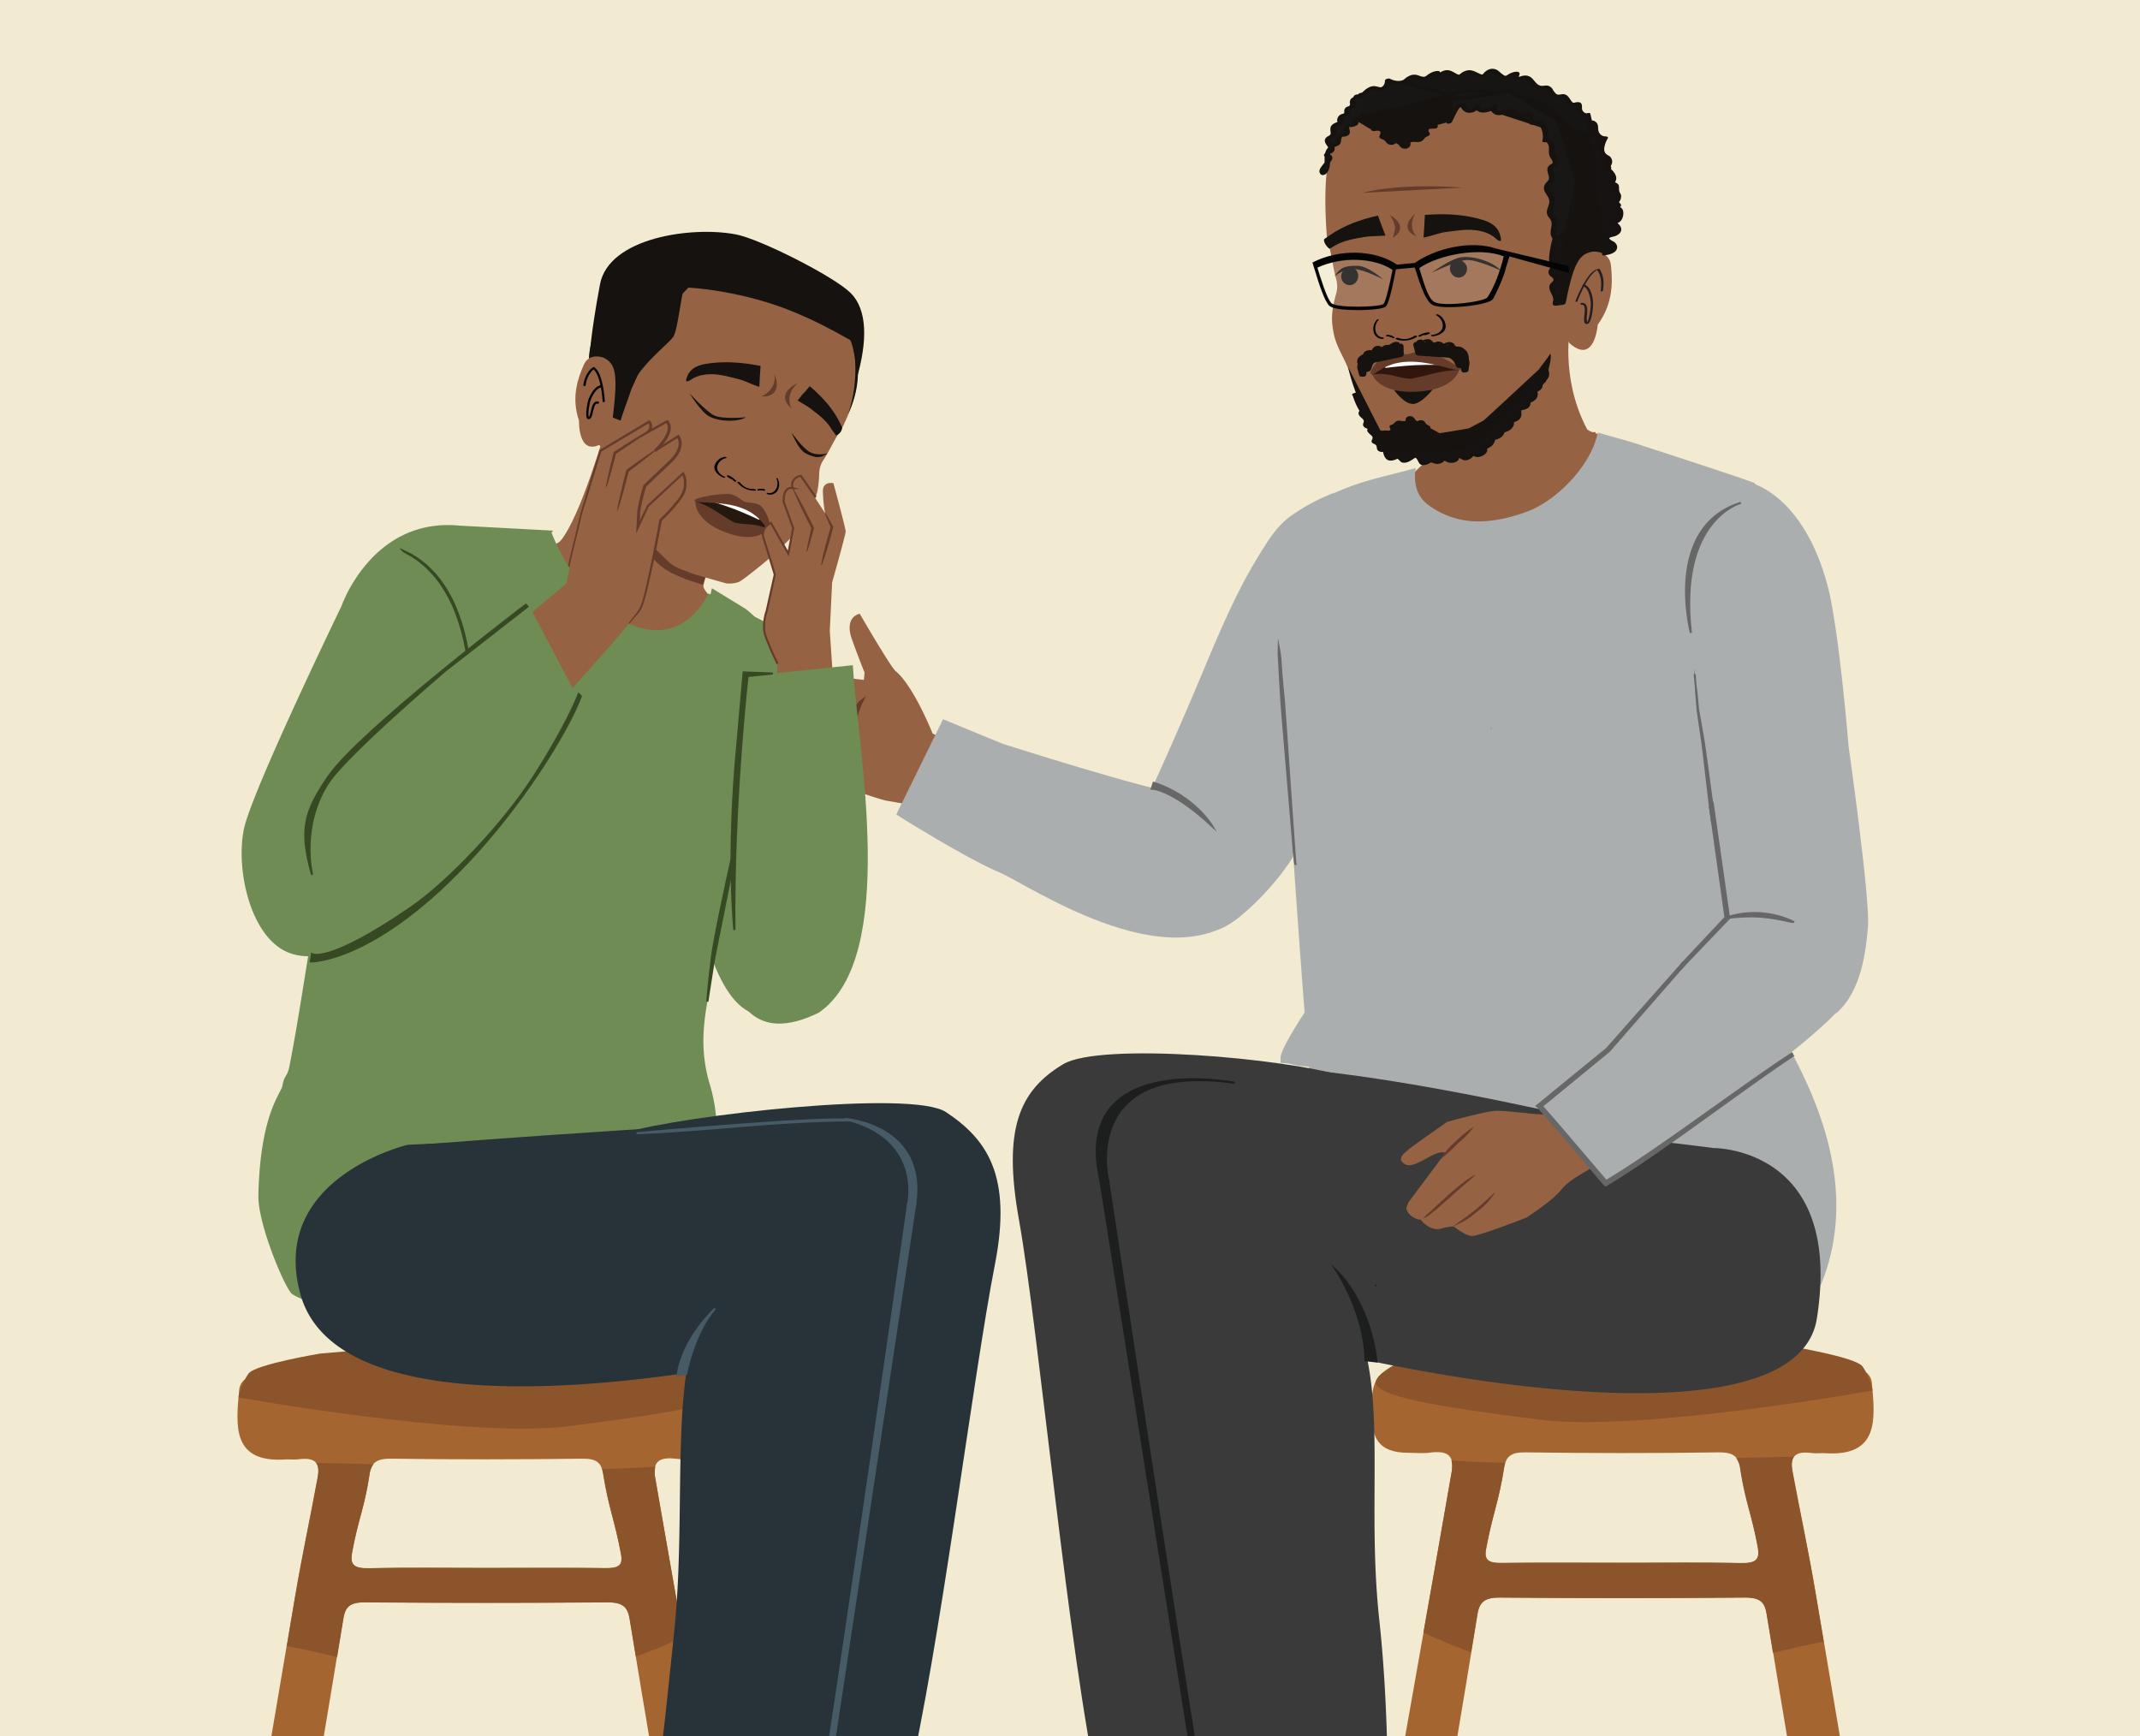 <svg xmlns="http://www.w3.org/2000/svg" xmlns:xlink="http://www.w3.org/1999/xlink" viewBox="0 0 1221.96 991.43"><rect x="0" y="0" width="1221.96" height="991.43" fill="#808080" stroke="none"/><defs><style>.cls-1,.cls-15,.cls-20,.cls-25{fill:none;}.cls-2{clip-path:url(#clip-path);}.cls-3{fill:#f2ebd1;}.cls-4{fill:#956243;}.cls-5{fill:#653c2a;}.cls-6{fill:#abaeaf;}.cls-7{fill:#6e8c53;}.cls-8{fill:#a56530;}.cls-9{fill:#8c542a;}.cls-10{fill:#273339;}.cls-11{fill:#465b65;stroke:#465b65;}.cls-11,.cls-15,.cls-19,.cls-20,.cls-21,.cls-24,.cls-25{stroke-miterlimit:10;}.cls-11,.cls-19,.cls-21,.cls-24{stroke-width:1.19px;}.cls-12{fill:#f8e494;opacity:0.51;}.cls-13{fill:#151210;}.cls-14{fill:#010101;}.cls-15{stroke:#010101;stroke-width:1.25px;}.cls-16{fill:#24180f;}.cls-17,.cls-34{fill:#fff;}.cls-18{fill:#653c29;}.cls-19{fill:#374923;stroke:#374923;}.cls-20{stroke:#653c2b;stroke-width:1.18px;}.cls-21{fill:#666766;stroke:#666766;}.cls-22{fill:#3a3a3a;}.cls-23{fill:#513835;}.cls-24{fill:#1d1e1e;stroke:#1d1e1e;}.cls-25{stroke:#132b3a;stroke-width:0.99px;}.cls-26{fill:#4163ae;}.cls-27{fill:#825639;}.cls-28{fill:#231f20;}.cls-29{fill:#161312;}.cls-30{fill:#171514;}.cls-31{fill:#181615;}.cls-32{fill:#191716;}.cls-33{fill:#040404;}.cls-34{opacity:0.14;}.cls-35{fill:#31160e;}.cls-36{fill:#745245;}</style><clipPath id="clip-path"><rect class="cls-1" width="1221.96" height="991.43"/></clipPath></defs><g id="Layer_2" data-name="Layer 2"><g class="cls-2"><polyline class="cls-3" points="1221.96 991.43 1221.96 0 0 0 0 991.43"/><path class="cls-4" d="M532.52,418.86s-10.75-27.1-21.1-35.65c-2.92-2.4-20.5-32.75-20.5-32.75s-9.2,1.5-4.37,14.84S493.67,384,493.67,384l-.37,4.23-23.47-2.72s-26.15-7.52-32.6-8.75-20.16-4.52-24.19,3c0,0-10-3.16-11.94,1.45a7.61,7.61,0,0,0-.39,7l4.33,2.71s-3,.37-2.66,5.48,41.87,22.17,41.87,22.17l1.59,2.38s-29.55-6.8-31-4.39-3.11,4.2,1,7,81.33,32.19,90.8,33.72,11.58,2.18,11.58,2.18L539.21,422Z"/><path class="cls-5" d="M415.05,388.68a133.13,133.13,0,0,0,20.06,8.05,132.74,132.74,0,0,0,20.6,6.4,131.79,131.79,0,0,0-20-8.06A132.31,132.31,0,0,0,415.05,388.68Z"/><path class="cls-5" d="M420.09,379.82c-.1.48,9,2.88,20,6.58s19.75,7.19,19.95,6.73a84.09,84.09,0,0,0-19.39-8.43A80.9,80.9,0,0,0,420.09,379.82Z"/><path class="cls-5" d="M494.54,397.58s-12.37,19.23-3.82,41.1C490.72,438.68,475.45,408.4,494.54,397.58Z"/><path class="cls-5" d="M433.63,441.32a7.31,7.31,0,0,1,2.29-4.57c3.2-3.1,9.07-5,15.46-5.14a52.14,52.14,0,0,1,16,2.47,23.7,23.7,0,0,1,6.24,2.37,28.77,28.77,0,0,1-6.51-1.15,66.53,66.53,0,0,0-15.64-1.95c-6.07.15-11.69,1.83-14.66,4.33a7.47,7.47,0,0,0-2.45,3.78c-.28,1.06-.28,1.65-.34,1.73S433.59,442.57,433.63,441.32Z"/><path class="cls-5" d="M465,426c5.65-2.13,10.38-3.5,10.53-3.05s-4.29,2.55-9.94,4.67-10.35,3.5-10.51,3S459.29,428.11,465,426Z"/><path class="cls-5" d="M481.91,422.62c-2.09,5.2-1.62,9.72-2,9.93s-1.79-4.8.43-10.54,6.67-8.5,6.84-8.09C487.5,414.31,484,417.42,481.91,422.62Z"/><path class="cls-6" d="M538.5,410.68l33.93,14S655,451,673.7,453.23q1,5.83,1.92,11.68c3.4,22.21,32.55,58.26,32.55,58.26C664.86,559,587.08,505,570.38,498c-19.65-8.28-58.6-32.91-58.6-32.91Z"/><path class="cls-7" d="M431,558c.08-16.47,4.32-33,11.05-48,5.6-12.52,13.59-25.49,25.46-33.35l-19.31-91.76c-4.78-18.23-13-30.25-22.69-37.38l-19-11.62c-8.4,34.55-6.14,71.6-12,106.66-2.78,16.5-5,33.1-6.51,49.75l3.44-6.61c5.16,25.24,14.54,87.48,40.47,93.46.82.19,1.63.35,2.44.51A67.2,67.2,0,0,1,431,558Z"/><path class="cls-4" d="M346,244.41s-14.49,51-26.08,64.56c-2.81,3.29-32.76,11.41-32.76,11.41l58.6,49.76,99.74,9.69s-44.23-40-43.87-45.07,12.9-36.54,12.9-36.54"/><path class="cls-7" d="M404.92,566.65c0-6.42,3.75-18.36,3.95-24.78.62-20-.72-34.29,4.1-53.69,3.93-15.82,9.74-31.06,15.1-46.43,5.67-16.26,11.1-32.72,14.25-49.67,2.09-11.31,3.28-23.34,1.29-34.79a24.29,24.29,0,0,1-8.86-3.21l-30.2-15.23c-22.24,43-70.47,14.15-90-35.59,0,0-31.31,4.64-62.28,11.33-6.24,1.35-16.05,5.54-25,10.61a8.15,8.15,0,0,1,.6,5.51c-2.23,10.36-7.64,18.85-13.92,27.21-6.71,8.94-13,17.93-18.84,27.48S183.87,404.52,178.18,414c-5.26,8.81-10.2,17.58-13,27.38l18.78,25,5.3,22.15c-11.49,32.68-13.64,66.56-23.9,119.86-1.36,7.16-2.84,4.58-4.15,11.75-.78,4.25-12.67,16.05-13.67,62.4-.36,16.76,15.65,54.17,19.4,56.45,40.25,24.43,151.63-15.49,151.63-15.49,18.67,1.69,34.05,3.67,51.88-.68,12.64-3.08,15.59-6,22.92-9.84.38-15.8,25.31-49.21,11.91-93.88C399.66,600.31,401.4,584.4,404.92,566.65Z"/><path class="cls-8" d="M277.84,784.51q60.54,0,121.08,0c17.35,0,20.57,8,20.55,24.51,0,15.14-3.47,24-21,24.07-4,0-8,.43-11.85-.08-11.62-1.54-14,2.67-12.43,11.46,14.86,85.76,29.36,165.66,44.19,251.42,1,5.84.09,8.15-7.94,8.25-20,.24-20.45.63-23.22-15.43Q373,1006.66,359.5,924.5c-1.2-7.44-4.29-9.69-13.33-9.62q-68.85.55-137.7,0c-8.8-.08-11.36,2.56-12.46,9.29-9.41,57.69-19.27,115.33-28.76,173-.88,5.37-3.57,7-9.94,7.07-20.65.31-21.21.45-18.56-15.73,9.62-58.64,19.62-117.25,29.54-175.86,4.22-24.92,8.43-43.95,13-68.82,1.42-7.68-.25-12-11-10.57-2.31.32-4.75-.09-7.11.07-31,2.14-28.43-19.49-26.64-39.51.7-7.76,8.92-9.59,17.84-9.55,41.15.2,82.31,5,123.46,5Zm-1,110.72c22.93,0,45.85-.17,68.76.1,7,.09,10.16-1.17,9-7.65-3.69-20-7.05-26.14-10.24-46.22-1-6.08-3.53-8.66-11.84-8.55-36.35.45-72.72.51-109.06,0-9-.13-11.51,2.69-12.52,9.13-3,19.44-6.3,24.92-9.91,44.29-1.25,6.7.58,9.29,9.47,9.1C232.59,894.91,254.73,895.23,276.86,895.23Z"/><path class="cls-9" d="M168.38,912.74q-2.3,13.57-4.6,27.14c9.61,1.85,19.17,4,28.71,6.29,1.2-7.31,2.42-14.61,3.61-21.92,1.1-6.73,3.66-9.36,12.46-9.29q68.85.57,137.7,0c9-.07,12.13,2.18,13.33,9.63,1.15,7.09,2.33,14.17,3.49,21.26a265.4,265.4,0,0,0,27-11.21c-5.25-29.64-10.5-59.48-15.8-90.08a16.52,16.52,0,0,1-.05-7.12q-9.42.62-18.85,1-5.77.21-11.57.34a17.2,17.2,0,0,1,.66,2.8c3.19,20.08,6.55,26.21,10.24,46.23,1.2,6.47-1.94,7.73-9,7.65-22.91-.28-45.84-.11-68.76-.11-22.13,0-44.27-.32-66.38.16-8.9.19-10.72-2.39-9.47-9.1C204.71,867,208,861.52,211,842.09a12.22,12.22,0,0,1,2.25-6c-10.9-.33-21.8-.59-32.7-.72,1.49,1.88,1.54,4.83.85,8.58C176.81,868.8,172.6,887.82,168.38,912.74Z"/><path class="cls-9" d="M136.18,797.92s131.45,23.65,188.13,16.48,94.87-13.27,92.58-21.85-42.42-27-82.81-28.31S183,772.87,183,772.87s-37.17,6.12-41.07,11.41S136.18,797.92,136.18,797.92Z"/><path class="cls-10" d="M568.12,721.92c-12.61,64.26-31.51,220.29-50.13,298.49,0,0-83.25,15.06-91.21-2.8,0,0,4.54-157.76-19.23-254.41-20.94-85.11-72.21-110.09-50.83-116.42C390.37,636.81,520.6,622,540.16,635,563.64,650.57,578.05,671.31,568.12,721.92Z"/><path class="cls-10" d="M501,761.23c.8-5,1.87-9.87,3.12-14.72a208.62,208.62,0,0,1,11.26-32,221.58,221.58,0,0,1,16.5-30.61,188.71,188.71,0,0,1,14-19c-101.27-22.26-313.14-11.22-313.14-11.22s-79.15,18.76-61.31,84.92C195,826.3,421.57,783.71,499.85,761.55Z"/><path class="cls-10" d="M518.5,687.71a137.81,137.81,0,0,0-27.86,2.67A71.78,71.78,0,0,0,493,676.93q-2.67-2.38-5.59-4.85A180.33,180.33,0,0,0,461.61,686a221.33,221.33,0,0,0-27.26,20.77,198.63,198.63,0,0,0-22.94,24.07q-2.94,3.69-5.68,7.56l.86.14C380.4,779,392.71,857.2,385,931.37c-6.75,65.12-7.53,73.26-13.72,107.7,9.78,16.33,95.38,10.84,95.38,10.84C484.66,949.88,518.5,687.71,518.5,687.71Z"/><path class="cls-11" d="M466.69,1039.07c15.74-99.58,51.81-351.36,51.81-351.36h4.09l-53,351.18Z"/><path class="cls-10" d="M522.59,687.71s7.89-43.33-28-47.23c-37.3-4.06-252,12.9-252,12.9l280,34.33"/><path class="cls-11" d="M518.5,687.71s9.3-37.87-36.2-48.81c0,0,47.07,3.09,40.29,48.81Z"/><path class="cls-11" d="M486.8,639.75s-23.84-.26-64.95,3.31-58.35,4-58.35,4,112.69-10.27,123.3-7.32Z"/><path class="cls-11" d="M391.77,784.51s4.41-23.76,16.53-37.28c0,0-18.27,16.65-21.36,37.83Z"/><polygon class="cls-12" points="246.01 312.57 239.86 325.58 225.8 323.71 236.06 333.62 229.91 346.63 242.4 339.74 252.66 349.65 250.12 335.49 262.61 328.6 248.55 326.74 246.01 312.57"/><path class="cls-5" d="M430.63,310.4c-4.44,3.3-8.71,6.86-13.3,10a.73.73,0,0,0-.15.16.6.6,0,0,0-.88-.19c-3.17,2.06-7.88,2.08-10.87,4.42-2.57,2-2.78,5.89-4.07,9-2.37-.46-5.45-1.74-8.36-2.57-19.11-7.17-17.58-10.08-38.65-34.47-6.6-7.64-2.55-13.43-3.69-15.15C377.26,290.22,403.06,300.58,430.63,310.4Z"/><path class="cls-13" d="M336.51,205.33s.49-13.13,6.08-42.94c5-26.68,52.24-33.36,77.56-28.56,13.92,2.65,56,24,65.52,33.41s9.91,27,3.35,49.64c0,0,.89-24.47-13.32-29-11.6-3.67-46.44-22.55-57.57-21.88s-35.52,1.72-48.86,36.11c-3.63,9.37-16.87-6.61-23.52-2.55S336.51,205.33,336.51,205.33Z"/><path class="cls-4" d="M341.07,252.73l8.41-35.48,12-38.76,25.33-23.59,31.88-3.44,30.48,12s22.5,15,29.56,19.84,9.12,16.35,10.58,28.89-7.15,29.41-7.15,29.41c0,.69-1.65,3.15-2,3.66-4.09,6.55-6.8,12.59-10,17.43A13.87,13.87,0,0,0,467.8,270c-.34,10.32-1.82,14.27-4.6,19.67-3.8,7.36-7.59,13.43-12.62,18.48-5.33,5.37-11.63,11-12.9,12.05,0,0-13.68,11.41-16,12.16a16.67,16.67,0,0,1-6.91.76c-1.34-.32-18.69-5.34-18.69-5.34l-7.81-3a21.33,21.33,0,0,1-7.13-4.55c-5.56-5.34-21.3-21-25.16-26.51-5.21-7.39-6.17-30.71-6.17-30.71"/><path class="cls-13" d="M360.41,222.51c-.93,3-5.26,14.67-6,17.66l-15.1-5.86c-.9-11.76-2.07-25.64-2.82-29-1.18-5.22,5.87-25.86,8.53-33.63l.57-1.68c2.53-7.46,13.89-16.62,30.4-24.5,18.16-8.68,44.43-7.78,66.92,2.29,2.14,1,4.24,2,6.25,3.09,19,10.29,32,26.38,38.63,47.84,4.8,15.47.37,29.51-3.49,37.66a79.27,79.27,0,0,0,3.9-31.26c-1.39-13.33-7.24-19.15-11.91-21.68a17.7,17.7,0,0,0-8.44-2.21c-5.28-.69-12.17-4-17-6.61-3.62-2-6.42-3.74-7.18-4.23-1.93-2.74-5.33-5.47-9.83-7.92-10.47-5.67-27.2-9.58-32.29-5.92-5.63,4.05-20.92,20.26-22.62,24.73"/><path class="cls-4" d="M342.23,254c-12.27,5.74-11.62-13.83-11.62-13.83-4.63-13.53-.46-24.46,2.71-31.82s11.35-4.12,11.35-4.12c6.7,3.43,8.39,8.37,5.24,34.17"/><path class="cls-13" d="M489,196.06c-2-10.12-8.07-24.14-10.77-34.11-2.6-1.26-15.8-6.57-18.55-7.74-28.06-11.88-72.49-9.88-80.06-.89-4.72,5.6-16.43,41.39-16.4,45.06.1,10.06-2.88,22.09-2.88,22.09,6.14-12.77,21.13-23.94,24-28s4.92-27.84,6.73-28.2,30.81,1.47,59.71,12.86a233.28,233.28,0,0,1,24.07,11.23C474.84,188.22,489,196.17,489,196.06Z"/><path class="cls-13" d="M452.1,247.1s3.53,9.47,8,11.78c6.47,3.36,8.86,2.38,12.61-.08,0,0-5.83,1.8-10.32-.7C458.06,255.7,452.1,247.1,452.1,247.1Z"/><path class="cls-13" d="M393.78,224.67s6.71,10.89,11.38,13.2c6.81,3.38,17,2.86,20.79.38,0,0-13.71,1.35-18.44-1.17C403,234.68,393.78,224.67,393.78,224.67Z"/><path class="cls-13" d="M434.29,208.94l-.39,5.73c-.1,1.46-.23,4.79-.33,6.24-4.57-1.53-8.64-3.65-11.61-4.36-5.89-1.44-11.9-3.31-18-2.78a20.27,20.27,0,0,0-8,2.14c-.79.41-3,2.29-4.07,1.7-.46-.25.46-2.54.56-2.78,1.87-4.63,6.07-6.33,11.12-7.13,10.29-1.64,20.48-.72,30.71,1.24"/><path class="cls-13" d="M480.92,244.06s-1.47-2.9-1.48-2.93c-4.09-8.15-10.14-14.66-17-20.56-1.43,1.26-2.17,2.76-3.61,4-1.09,1-2.34,3.09-3.43,4.06,3.6,2.23,5.51,3.21,7.63,4.83,4.21,3.21,8.69,6.54,11.46,11.1.22.36,2.69,3.77,2.89,4.13A5.48,5.48,0,0,0,480.92,244.06Z"/><path class="cls-14" d="M430.25,279.2a8.86,8.86,0,0,1-7.54-3.5c-.37-.5-2.11-.83-1.6-.13a12.53,12.53,0,0,0,10.34,4.59c.34,0,.37-.28.07-.53a2,2,0,0,0-1.27-.43"/><path class="cls-14" d="M420.41,274.56a14.28,14.28,0,0,0-4.3-3.06,1.11,1.11,0,0,0-.82-.05c-.19.07-.28.23-.14.41a5.44,5.44,0,0,0,2.38,1.63,1.08,1.08,0,0,0,.93,0c.23-.17,0-.43-.2-.51a4.37,4.37,0,0,1-1.92-1.32l-1,.36a13,13,0,0,1,3.83,2.76,1.07,1.07,0,0,0,.91.24c.22,0,.5-.22.29-.45"/><path class="cls-14" d="M413.79,272.24c-1.91-.8-3.84-2.54-4.21-4.39-.57-2.79,2.13-5.8,5.1-6.3.32-.05.26-.31,0-.47a1.6,1.6,0,0,0-1.11-.18,7.37,7.37,0,0,0-5.56,5c-.47,2.08.84,4.17,2.93,5.63a11.38,11.38,0,0,0,2,1.13,1.41,1.41,0,0,0,1.08.06c.24-.18,0-.39-.26-.5"/><path class="cls-14" d="M434.17,279.57a.28.28,0,0,1,.39-.28,2.33,2.33,0,0,0,1.69.08c.09.28.17.56.26.84a7,7,0,0,0-3.45-.07.57.57,0,0,1-.58-.34c-.08-.15-.12-.45.12-.51"/><path class="cls-14" d="M432.6,279.29a7.94,7.94,0,0,1,3.85.09.66.66,0,0,1,.42.44.3.3,0,0,1-.16.4"/><path class="cls-14" d="M438.07,281.39a4.23,4.23,0,0,0,4.27-1.09,6.32,6.32,0,0,0,1-6.92.26.26,0,0,1,.26-.38.8.8,0,0,1,.58.48,7,7,0,0,1,0,6.17,4.83,4.83,0,0,1-4.41,2.78,4.71,4.71,0,0,1-1.5-.23c-.19-.07-.5-.29-.5-.56s.21-.31.39-.25"/><path class="cls-15" d="M344.78,229.53c-1.25-17.6-5.84-19.3-5.84-19.3s-4.34,2.48-5.25,10.14"/><path class="cls-15" d="M341.91,230.1c-4-1.84-3.49,7-5.26,8.45s-1.63-4-.13-10c0,0,2.71-7.9,7.14-8"/><path class="cls-16" d="M424.27,288.94c-6.74-2.57-23.19-4.15-27.18-2.69,0,0,5.68,8.25,21.32,14.21s20.25,1.65,20.25,1.65S432.86,292.22,424.27,288.94Z"/><path class="cls-17" d="M404.55,285.79s8.27,2.42,14.68,4.86,14.17,6.14,14.17,6.14,2.84-4.36-8.76-8.79S404.55,285.79,404.55,285.79Z"/><path class="cls-18" d="M419.22,298.36c-6.92-3.83-13.38-9.38-22.13-12.11,0,0-1.31,10.66,17.07,17.67s24.5-1.81,24.5-1.81C430.33,298.32,426.94,300.12,419.22,298.36Z"/><path class="cls-18" d="M433.65,288.36c-3.75-1.75-6.76-1.23-8.43-1.87s-3.58-3-7.55-4.22c-3.72-1.12-22.38,1.85-21.1,3.64s15.6-.14,27.23,4.29,13.32,12.49,15.47,12S437.17,290,433.65,288.36Z"/><path class="cls-5" d="M455.35,218.84s-13.46,5.62-3.27,14.57C452.08,233.41,447.45,226.31,455.35,218.84Z"/><path class="cls-5" d="M442.19,213.5s6.06,13.28-7.5,12.91c0,0,9.06-3.58,7.5-12.91"/><path class="cls-7" d="M279.79,368s-27.67,15.05-33,22.24a22.17,22.17,0,0,0-4.15,15.06l-27.85,22L315.84,303l-53.58-2.87C212.4,295.37,195,346.06,195,346.06s-50.45,104.13-55.55,126.61,3.09,62.1,25,71.13,56.36-10.32,84.68-37.89c29.6-28.83,65-82.09,65-82.09Z"/><path class="cls-19" d="M267,371.87a108.78,108.78,0,0,0-7.42-26.05,78.62,78.62,0,0,0-8.51-14.67,64.72,64.72,0,0,0-4.89-5.57c-.83-.82-1.6-1.63-2.39-2.35l-2.41-2a36.63,36.63,0,0,0-4.34-3.08c-.66-.41-1.25-.85-1.84-1.17l-1.63-.83-2.29-1.12a3.51,3.51,0,0,0-.77-.33,2.94,2.94,0,0,0,.75.49l2.2,1.25,1.6.88c.56.34,1.13.78,1.78,1.22a38.16,38.16,0,0,1,4.22,3.14l2.35,2c.78.72,1.49,1.55,2.34,2.37a64.6,64.6,0,0,1,4.77,5.55,79.8,79.8,0,0,1,8.36,14.54,115.64,115.64,0,0,1,7.53,26A6.45,6.45,0,0,1,267,371.87Z"/><path class="cls-4" d="M390.64,279.91c-1.24,6-13.71,17.44-13.71,17.44s-7.82,42.62-11.41,49.86-38.59,45.6-38.59,45.6l-22.88-43.38,19.41-16.22L331.09,294l11.23-36.24L370.19,241a4.23,4.23,0,0,1,.45.5,3.68,3.68,0,0,1-.78,5.14l10.59-5.5c5.24,6.15-6.81,16.8-6.81,16.8l13.2-8.23c4.2,6.68-4.3,14.29-4.3,14.29l-14.76,13.95s-3.43,11.3-3.48,15.31-.47,8.17-.47,8.17l5.73-12.06,20.11-18.53S391.89,273.9,390.64,279.91Z"/><path class="cls-5" d="M391.59,279.62l.23-1a17.12,17.12,0,0,0,.12-4.29,10.48,10.48,0,0,0-1.32-4.29l-.41-.69-.63.58c-6.39,5.9-13.18,12.12-20.08,18.57l-.11.09,0,.13c-1.3,2.72-2.68,5.6-4.06,8.56,0-.67.07-1.32.11-2,.06-1,.11-2,.16-2.95a25.49,25.49,0,0,1,.43-2.89c.74-3.81,1.79-7.69,2.92-11.55l8.74-8.32c1.5-1.44,3-2.87,4.56-4.34.75-.73,1.56-1.43,2.33-2.24a25,25,0,0,0,2.06-2.53,14.7,14.7,0,0,0,2.46-5.59,8.41,8.41,0,0,0-1.12-6.11l-.41-.63-.63.4-8.32,5.22a34.87,34.87,0,0,0,2.53-3.61,13.58,13.58,0,0,0,1.82-4.85,6.5,6.5,0,0,0-1.42-5.14l-.4-.47-.52.31-8.49,4.78a5.16,5.16,0,0,0,.21-.77,4.37,4.37,0,0,0-1.14-3.65l-.41-.45-.51.31-27.72,16.63-.22.13-.06.26c-4,13.05-7.65,25.18-11,36.29-.84,4.47-6.17,25.57-6.94,29.68.27.13.53.26.79.41.81-4.13,6.18-25.25,7.06-29.74l11.11-36q12.93-7.71,27.05-16.11a2.88,2.88,0,0,1,.4,2,4.8,4.8,0,0,1-1.36,2.48L365.51,250l4.63-2.61.29-.16.08.11c.11-.1.19-.21.29-.32l9.73-5.47a5,5,0,0,1,.71,3.46,12,12,0,0,1-1.64,4.31,33.7,33.7,0,0,1-6.15,7.47l.89,1.2.19-.12.11.14c.2-.18.39-.39.59-.58l11.59-7.27a6.9,6.9,0,0,1,.57,4.36,13,13,0,0,1-2.23,5,21.22,21.22,0,0,1-1.93,2.41c-.69.74-1.47,1.43-2.23,2.17-1.54,1.46-3.06,2.92-4.58,4.34l-8.89,8.47-.15.14-.05.19c-1.14,4-2.22,7.91-3,11.89a26.33,26.33,0,0,0-.43,3.05c-.05,1-.1,2-.16,2.95-.1,1.94-.2,3.86-.3,5.73l-.19,3.75,1.59-3.36.08-.18.16,0c0-.13,0-.28,0-.41,1.88-3.92,3.72-7.8,5.37-11.38l19.23-17.87a9.31,9.31,0,0,1,.77,2.88,15.29,15.29,0,0,1-.09,3.94,15.86,15.86,0,0,1-3.36,6.9,92.48,92.48,0,0,1-10.25,11.24l-.15.15-.08.34c-2.51,13.81-5,26.38-7.5,37.4-.62,2.76-1.22,5.42-2,7.92a21.3,21.3,0,0,1-2.87,6.83l-5.35,7c.25.21.25,0,.47.21.06-.07,5.67-6.58,5.72-6.65a22.46,22.46,0,0,0,3.08-7.08c.74-2.54,1.42-5.2,2.07-7.95,2.62-11,5.15-23.47,7.73-37.21a90.64,90.64,0,0,0,10.3-11.24,28.89,28.89,0,0,0,2.26-3.42,16,16,0,0,0,.88-1.94Z"/><path class="cls-5" d="M353.51,285.5c.87-3.94,2.16-9.34,3.69-15.28l.42-1.64.05-.26.23-.16c4.63-3.42,8.83-6.43,11.87-8.48s5-3.3,5.09-3.13a24.78,24.78,0,0,1-4.48,3.95c-2.83,2.32-7,5.45-11.58,8.88l.28-.42a10.52,10.52,0,0,0-.42,1.63c-1.53,6-3,11.31-4.12,15.18s-2,6.21-2.15,6.17S352.63,289.44,353.51,285.5Z"/><path class="cls-5" d="M347,272.64c.79-3.61,2-8.62,3.37-14.2l.06-.29.25-.15,1.52-1c5.19-3.36,9.92-6.34,13.39-8.44s5.67-3.3,5.78-3.13-1.87,1.71-5.19,4-8,5.37-13.14,8.8l-1.54,1,.33-.45c-1.46,5.65-2.8,10.55-3.85,14.1a25,25,0,0,1-2,5.64C345.81,278.5,346.21,276.25,347,272.64Z"/><path class="cls-4" d="M473.82,360.28l1.94,28.7-33.3,12.4L444,379a166.57,166.57,0,0,1-6.9-15.88c-2.24-6.54.71-14.4.71-14.4l4.6-20.62s-4.25-14.28-6.35-20.48,4.16-9,4.16-9l9.89,17.44,2.81-14.46-5.41-15c-.33-9.46,5.11-7.91,5.11-7.91a5.31,5.31,0,0,1-.29-1.53,5.19,5.19,0,0,1,5-5.36L471.12,293a78.69,78.69,0,0,1-1.24-12.53c0-5.92,6-4.57,6-4.57s7,25.69,7,27.58-7.72,29.06-7.72,29.06Z"/><path class="cls-20" d="M444,379a166.57,166.57,0,0,1-6.9-15.88c-2.24-6.54.71-14.4.71-14.4l4.6-20.62s-4.25-14.28-6.35-20.48,4.16-9,4.16-9l9.89,17.44,2.81-14.46-5.41-15c-.33-9.46,5.11-7.91,5.11-7.91a5.31,5.31,0,0,1-.29-1.53,5.19,5.19,0,0,1,5-5.36l8.43,12.08"/><path class="cls-5" d="M472.45,307.47c.68-2.53,1.34-4.77,1.95-6.77l.05.48c-2.22-4.74-3.57-8-3.3-8.17s2.07,2.95,4.5,7.56l.11.22,0,.26c-.5,2-1.12,4.37-1.79,6.82-2.37,8.42-4.57,15.1-5,15S470.1,315.89,472.45,307.47Z"/><path class="cls-5" d="M463.35,301.21l0,.51c-.8-1.57-1.65-3.26-2.54-5-4.94-9.82-8.6-18-8.23-18.11s4.66,7.66,9.58,17.49l2.49,5,.12.25,0,.26c-2.11,8.07-3.82,13.72-4.17,13.68S461.46,309.31,463.35,301.21Z"/><path class="cls-19" d="M301.18,346.36l-.94-1s-94.8,71.89-112.77,98.16c-13.44,19.67-16.7,30.22-9.25,56,0,0-6.91-27.29,9-52.22,10.37-16.22,67.15-64.47,67.15-64.47Z"/><path class="cls-19" d="M330.47,396.35s-6.94,18.2-26.42,48.21c-16.65,25.64-47.65,58.72-69.53,73.75-47.48,32.61-56.36,26.51-56.36,26.51l-.7,4.17s37.46.88,94.09-61.46c32.28-35.54,54.72-74.82,60.12-90Z"/><path class="cls-19" d="M407.55,548.49,430,436.09s-21,90.6-23.42,110-2.68,25.84-2.68,25.84Z"/><path class="cls-7" d="M487,379.83c0,.41,0,.82.07,1.24,2.77,46.5,26.19,165.81-19.56,197.18-37.46,18.28-46.28-8-53.52-22.91-4.39-9,4.14-3.61,4.62-13.39.54-11-3-17.13-1.61-28.07,2.79-21.23,2-28.83,1.95-50.33,0-19.72,8.73-57.86,8.83-77.58Z"/><path class="cls-19" d="M441.28,384.57,426.88,386s-8.25,71.51-7.53,145.07c0,0-4.59-41.76,1.77-107l3.5-40.1Z"/><path class="cls-4" d="M896.81,185s-6.39,29.95,9.32,59.88c1.51,2.87,22.67,7,22.67,7l-30.19,11c-17,4.54-55.4,5.78-72.17,1.11l-14.14-7.41s17.36-4.45,18.08-8.22-3.39-31.8-3.39-31.8"/><path class="cls-4" d="M826.35,251.7l84.56-5,9.94,28.53S899.45,295,897.2,295.94s-54.32,13.61-54.32,13.61-59.48-18.25-58.67-18.12S826.35,251.7,826.35,251.7Z"/><path class="cls-6" d="M729.2,347.49l15.89-57.22a155.16,155.16,0,0,1,30.61-14.13c10.47-3.51,26.52-6.91,32.74-8.95-1.52,8.41.61,16,6.36,20.52a47.21,47.21,0,0,0,28.23,10c9.76.17,19.6-2.15,28.74-5.5,17.1-6.27,36.76-26.3,40.59-45.24l19.43,5.54s61.45,19.85,69.84,23.22-18.15,225.44-18.15,225.44l36.66,93.05c2,9,47.15,73.3,19.44,139.79,0,0-201.68-57.15-221.13-57.28-22.6-.13-58.62,0-64.45-10.86S729.2,347.49,729.2,347.49Z"/><path class="cls-6" d="M693.89,531.14C668.44,535,663.53,491.6,646,472.73c5.9-6.11,9.16-17,12.64-24.58,7.06-15.33,13.79-30.81,20.48-46.31,8.38-19.44,16.11-39.19,25.34-58.24a297.41,297.41,0,0,1,15.33-28.05c4.83-7.73,9.54-15.25,16.94-20.67a111.17,111.17,0,0,1,24.52-13.27l43.69,84.92s-24.65,61.07-45.85,75c-.79.52-16,23.74-16.94,24.28C758,474,710.79,528.6,693.89,531.14Z"/><path class="cls-21" d="M739.62,492.64c-.37.05-.44-6-.81-6-.84-11.34-6.58-77.84-7.15-86.55-.57-9.34-1-16.92-1.27-22.13a79.47,79.47,0,0,1-.21-8.16,64.78,64.78,0,0,1,1.05,8.1c.3,5.66,1,13,1.87,22.13.72,8.71,5.65,82,6.58,93.32C739.46,493.31,739.85,492.61,739.62,492.64Z"/><path class="cls-8" d="M926.15,785.27c41.58,0,83.15-4.86,124.73-5.06,9-.05,17.32,1.8,18,9.64,1.81,20.22,4.37,42.08-26.91,39.92-2.38-.16-4.85.25-7.19-.07-10.89-1.48-12.57,2.92-11.13,10.68,4.64,25.13,8.9,44.35,13.16,69.53,10,59.21,20.12,118.42,29.84,177.68,2.68,16.34,2.11,16.19-18.75,15.88-6.44-.1-9.15-1.71-10-7.14-9.59-58.28-19.55-116.51-29.06-174.8-1.11-6.8-3.69-9.46-12.59-9.38q-69.56.57-139.12,0c-9.13-.07-12.25,2.2-13.47,9.72q-13.46,83-28,165.91c-2.8,16.23-3.22,15.84-23.47,15.59-8.11-.1-9-2.43-8-8.33,15-86.65,29.63-167.37,44.65-254,1.54-8.88-.82-13.13-12.56-11.57-3.9.51-8,.08-12,.08-17.74,0-21.23-9-21.25-24.32,0-16.64,3.22-24.76,20.76-24.77q61.17,0,122.33,0ZM994.2,892.46c9,.19,10.83-2.42,9.57-9.2-3.65-19.56-6.93-25.1-10-44.74-1-6.51-3.54-9.36-12.65-9.22-36.72.55-73.46.49-110.19,0-8.4-.1-11,2.5-12,8.64-3.23,20.29-6.62,26.48-10.35,46.7-1.2,6.54,2,7.82,9,7.73,23.15-.28,46.31-.1,69.47-.1C949.49,892.3,971.86,892,994.2,892.46Z"/><path class="cls-22" d="M581.79,696.23c11.61,65,28.24,248.62,45.85,327.83,0,0,82.1,2.77,91-15,0,0,98.25-379.56,50.2-394.19C733.46,604,628.17,595,607.07,607.66,581.74,622.86,572.65,645,581.79,696.23Z"/><path class="cls-9" d="M1036.74,910q2.31,13.71,4.64,27.42c-9.71,1.86-19.36,4.06-29,6.35q-1.83-11.07-3.65-22.14c-1.11-6.8-3.69-9.46-12.59-9.39q-69.55.57-139.12,0c-9.13-.08-12.25,2.2-13.47,9.72q-1.74,10.74-3.53,21.48a268.48,268.48,0,0,1-27.23-11.33c5.3-29.94,10.61-60.09,16-91a17.05,17.05,0,0,0,0-7.2q9.51.63,19,1,5.85.21,11.69.35a18.13,18.13,0,0,0-.67,2.83c-3.22,20.28-6.61,26.47-10.34,46.7-1.21,6.54,2,7.81,9.05,7.73,23.15-.28,46.31-.11,69.47-.11,22.36,0,44.73-.32,67.07.16,9,.2,10.83-2.42,9.57-9.19-3.65-19.57-6.93-25.11-10-44.74a12.43,12.43,0,0,0-2.28-6.09c11-.33,22-.59,33-.72-1.5,1.89-1.56,4.87-.85,8.66C1028.22,865.59,1032.47,884.81,1036.74,910Z"/><path class="cls-9" d="M1069.27,794s-132.8,23.9-190.07,16.65-95.86-13.4-93.53-22.08,42.85-27.28,83.66-28.6S1022,768.68,1022,768.68s37.55,6.18,41.49,11.53S1069.27,794,1069.27,794Z"/><path class="cls-23" d="M553.05,677.32a.65.65,0,0,0,.19,0l0-.47Z"/><path class="cls-22" d="M679.66,748.93c-.44-5.45-1.16-10.87-2.1-16.23a226.38,226.38,0,0,0-9.39-35.62A240.82,240.82,0,0,0,653,662.48a205,205,0,0,0-13.48-21.82c111.27-15.38,339.08,14.88,339.08,14.88s74.32-.59,58.84,97.36c-12.79,80.92-274,27.26-356.64-3.52Z"/><path class="cls-22" d="M632.79,674.23A156.7,156.7,0,0,1,663,677a71.19,71.19,0,0,1-2.54-13.86q2.9-2.46,6.07-5a199.88,199.88,0,0,1,27.91,14.37,239,239,0,0,1,29.53,21.41,209.38,209.38,0,0,1,24.85,24.8c2.13,2.54,14.4,5.14,16.37,7.8-.31,0,2.08,15.46,1.77,15.5,28.37,41.63,12.33,106.88,20.66,183.31,6.1,56,4.64,115.12,4.64,115.12-10.59,16.83-103.32,8.63-103.32,8.63C669.45,946,632.79,674.23,632.79,674.23Z"/><path class="cls-24" d="M688.91,1036.31c-17-102.62-56.12-362.08-56.12-362.08h-4.43l57.42,361.89Z"/><path class="cls-25" d="M786,733.88l-.93.14"/><path class="cls-26" d="M813.9,911.36s.06,0,.09-.05C814.11,911.1,814.08,911.14,813.9,911.36Z"/><path class="cls-24" d="M783.14,777.06l2.86.31c-4.21-35-22.83-51.82-22.83-51.82s16,23.83,16.58,51.14Z"/><path class="cls-22" d="M639.25,656.38s-3.37-35.73,34.38-44.85c66-15.93,270.75,37.1,270.75,37.1l-305.13,7.75"/><path class="cls-27" d="M900.58,194.8c0,.1,0,.18,0,.28C900.6,195,900.62,194.86,900.58,194.8Z"/><path class="cls-4" d="M838,253.17l-31.13.16-15.69-2.9c-1.57.1-9.12-15.73-10.28-17.73-3.61-6.2-8.32-14.32-10.67-21.13-2.52-7.29-7.4-13.49-8.89-22.33-1.1-6.48-1.32-11,1.68-21.79a15.18,15.18,0,0,0-.11-8.29c-1.67-6-2.48-13.16-4.53-21.26-.16-.63-1-3.71-.82-4.42,0,0-2.91-34,2.64-46.48s14.4-18.44,23.17-21.13,35-2.23,35-2.23l35.92-6.82,31.4,14,17.26,37.07-.32,43.92-2.91,39.35"/><path class="cls-13" d="M892.17,149c0,3.4-3.5,20.46-3.73,23.78l17.3-1.08c4.73-11.83,10.42-25.75,12.27-29,2.89-5-7-28.72-7.19-37.6l0-1.92c-.17-8.52-8.79-21.7-23.07-35.26-24.57-23.33-23.42-23.65-59.61-19.52-2.49.29-5,.67-7.37,1.13C798.05,54,779,54.44,765.23,74.38c-9.91,14.37-2.7-3.47-1.41,6.2-.18-19.18-3.13-3.24-1.27-5.57,10.91-13.65,17.16.17,22.74-.91a18.8,18.8,0,0,1,9.33.5c5.6,1,10.91.08,16.73-1,4.33-.83,15.26-3.82,16.2-4.07,2.85-2.19-.18-13.61,5.2-14.65,12.51-2.41,30,2.47,36.14,5.07,7.32,3.08,24.81,9.68,23.23,29.26"/><path class="cls-13" d="M794.33,246.13a1.26,1.26,0,0,0,.57-.24c3.21-2.37,3.41-3.62,5-4.09a10,10,0,0,1,1.7-.47c4.63-.87,7.45-1.48,20.31,6,.25.15,16.53-2.69,16.84-2.73l8.27-4.42c1.37-1,31.81-29.33,31.81-29.33.43-.93,5.87-7.59,6.06-8.47a2.64,2.64,0,0,1,.29-.15l.2-.1.05.17a5.28,5.28,0,0,1,.08,1.12,19,19,0,0,1-.66,4.79c-.62,2.4-.94,4.84-1.48,7.26-.18.85-.41,1.69-.67,2.52-3.51,2.44-25.15,32.71-37.94,39.85-.84.27-3.48,1.15-10.59,2.08-13.35,1.74-26.29,2.31-39.66-1a11.93,11.93,0,0,1-7.91-6.38c-4.36-9-14-29.15-16.75-42.82,4,7.81,12.49,24.56,18.32,36,.18.34,5.28.4,5.71.51"/><path class="cls-4" d="M896,195.79c14.61,13.17,16.33-10.44,16.33-10.44,9.11-12.43,8.39-25.08,7.55-33.71s-10.24-8-10.24-8c-7.95,1.33-11.27,5.87-16.42,33.51"/><path class="cls-13" d="M790,66.15c13-.74,46.74-11.2,64.33-13,7.28-.76,32.26,16.55,35.58,20.58,7.6,9.25-8.21,31.81,5.47,61.71,4.53,9.88,9.6-7.93,15.07-1.57s7.57,8.95,7.57,8.95c2.67-29.25,2.61-28.22-4.89-56.71s-38.89-39.7-54-41.52-62.87,4.91-75.6,11.53"/><path class="cls-28" d="M900.81,171.83a71.91,71.91,0,0,1,5.37-11.19,24,24,0,0,1,4.14-5.31,9,9,0,0,1,1.4-1.07,2.48,2.48,0,0,1,.4-.21l.12-.05c.16-.07.08,0,0,0,.48-.17-.44.11-.37,0a12.58,12.58,0,0,0,.82,1.24c1.81,3.34,1.91,7.35,1.24,11-.06.33,1.27.11,1.33-.23.66-3.59.62-7.46-1-10.79a4.79,4.79,0,0,0-1-1.66,1,1,0,0,0-.7,0c-2.88.53-5.09,3.55-6.61,5.77a64.66,64.66,0,0,0-6.42,12.83c-.1.25,1.19.12,1.33-.23Z"/><path class="cls-28" d="M902.87,174c4.81-.47-.9,11.3,3.3,11,1.09-.07,1.62-1.27,2-2.15a26.89,26.89,0,0,0,1.26-5.89,21.51,21.51,0,0,0-.12-7.16c-.54-2.81-1.67-6.25-4.62-7.35-.58-.22-1.58.62-.78.92,2.48.93,3.43,4,3.94,6.3a17.93,17.93,0,0,1,.42,5.46,36.87,36.87,0,0,1-1,6.35,9.8,9.8,0,0,1-.69,2,6.86,6.86,0,0,0-.37.58l0,0c-.13.1,0,.09.36,0,0,0-.22-.22-.24-.27-.61-2,0-4.25,0-6.35,0-2.26-.45-4.72-3.24-4.45-.76.08-1,1.1-.12,1Z"/><path class="cls-13" d="M830.11,149c1.93-1.17,4.31-.41,5.68.67a5.23,5.23,0,0,1,1.66,2.29,5.32,5.32,0,0,1-.93,4.84,4.78,4.78,0,0,1-5.46,1.32,5.41,5.41,0,0,1-3-6.09,4.74,4.74,0,0,1,2.05-3"/><path class="cls-13" d="M772.83,153a5.16,5.16,0,0,0-5.54,1.38,5,5,0,0,0-1.37,2.47,5.28,5.28,0,0,0,1.52,4.69,4.76,4.76,0,0,0,5.58.63,5.4,5.4,0,0,0,2.23-6.41,4.82,4.82,0,0,0-2.42-2.76"/><path class="cls-13" d="M789.83,159.55s-8.5-7.59-14.38-7.77c-8.6-.27-10.67,1.82-13.45,6,0,0,5.34-4.49,11.39-4.14C779.17,153.94,789.83,159.55,789.83,159.55Z"/><path class="cls-13" d="M817.45,155.72s11.51-8.39,17.37-8.91c8.57-.75,19.1,3.73,22.12,7.71,0,0-13.94-6.69-20-6C831.23,149.19,817.45,155.72,817.45,155.72Z"/><path class="cls-13" d="M813.61,122.72q-.17,3.09-.31,6.2c-.08,1.58-.37,5.17-.44,6.75,5-1.06,9.51-2.8,12.71-3.19,6.35-.78,12.88-2,19.2-.67a21.37,21.37,0,0,1,8.11,3.33c.78.55,2.82,2.85,4,2.35.51-.2-.16-2.78-.23-3.05-1.38-5.22-5.56-7.59-10.75-9.1-10.58-3.08-21.37-3.41-32.34-2.62"/><path class="cls-13" d="M756.19,136.49s3-2.07,3-2.08c8.37-5.82,17.75-9.08,27.63-11.31.72,1.93,1.43,3.87,2.15,5.82.54,1.48,1.61,4.12,2.15,5.6-4.7.35-8.9.25-11.83.75-5.82,1-12,2-17.12,5-.4.24-2.58,1.57-3,1.82C756.49,140.05,755.58,137.2,756.19,136.49Z"/><path class="cls-13" d="M818.08,222.43l-22.08.22s5.72,8.31,11.1,8C810.46,230.42,814.73,226.48,818.08,222.43Z"/><path class="cls-14" d="M798.55,193a9.4,9.4,0,0,0,8.82-1.12c.54-.4,2.43-.17,1.68.39-3.21,2.34-8.69,2.88-12,1.33-.34-.16-.29-.41.1-.58a2.13,2.13,0,0,1,1.43,0"/><path class="cls-14" d="M810.09,191.5a15.07,15.07,0,0,1,5.38-1.75,1.18,1.18,0,0,1,.85.22c.17.14.21.33,0,.46a5.68,5.68,0,0,1-3,.9,1.12,1.12,0,0,1-1-.31c-.18-.26.11-.45.37-.46a4.53,4.53,0,0,0,2.38-.73l.87.69a13.65,13.65,0,0,0-4.8,1.58,1.12,1.12,0,0,1-1,0c-.21-.11-.44-.39-.15-.55"/><path class="cls-14" d="M817.6,191.27c2.2-.19,4.73-1.35,5.71-3.13,1.48-2.7-.29-6.63-3.15-8.11-.31-.17-.17-.41.13-.5a1.79,1.79,0,0,1,1.19.18,7.9,7.9,0,0,1,4,6.95c-.19,2.29-2.21,4-4.81,4.84a11.56,11.56,0,0,1-2.42.5c-.34,0-.94,0-1.12-.3s.11-.4.43-.43"/><path class="cls-14" d="M794.43,192.14a.3.3,0,0,0-.3-.42,2.5,2.5,0,0,1-1.75-.47l-.54.77a7.51,7.51,0,0,1,3.54,1.07.61.61,0,0,0,.7-.16c.13-.13.27-.43,0-.57"/><path class="cls-14" d="M796.12,192.36a8.44,8.44,0,0,0-4-1.17.74.74,0,0,0-.58.31.34.34,0,0,0,0,.47"/><path class="cls-14" d="M789.87,192.73a4.53,4.53,0,0,1-4-2.53,6.89,6.89,0,0,1,1.26-7.45.27.27,0,0,0-.13-.47.83.83,0,0,0-.75.3,7.64,7.64,0,0,0-2,6.37,5.23,5.23,0,0,0,3.59,4.32,4.71,4.71,0,0,0,1.61.25.77.77,0,0,0,.7-.41c.09-.28-.12-.39-.32-.38"/><path class="cls-13" d="M783.31,71.91a8,8,0,0,1,3.74-1.47l1.46-.54q6.57-.36,13.15-.32a9.5,9.5,0,0,1,3.22.4l.3.14c3.24-.26,6.48-.48,9.73-.61l1.5.33a9,9,0,0,1,3.86,1,1.29,1.29,0,0,1-.2,2.41c-1.31.48-3.31-.15-4.19.65s1,2.05.45,3.07c-.35.64-1.51.89-2.26,1.37s-1.15,1.45-2,2.06a4.48,4.48,0,0,1-3.42.6c-1.22.15-2.89-.28-3.24.59a1.35,1.35,0,0,0,0,.72,2.49,2.49,0,0,1-1.77,2.36,4,4,0,0,1-3.48-.35c-.88-.61-1.24-1.59-2.18-2.16a6.43,6.43,0,0,0-1-.44,3.09,3.09,0,0,1-1.11.72,4,4,0,0,1-3.48-.34c-.89-.62-1.24-1.6-2.18-2.16s-2-.65-2.39-1.35c-.66-1.11,1.2-2.64.14-3.56s-2.89.1-4.24-.32A1.57,1.57,0,0,1,783.31,71.91Z"/><path class="cls-13" d="M819.84,249.29a6.55,6.55,0,0,1-3.11,1l-1.22.34c-3.55-.1-7.1-.3-10.63-.61a7.8,7.8,0,0,1-2.58-.53l-.23-.13c-2.63,0-5.26,0-7.89-.15l-1.2-.37a7.1,7.1,0,0,1-3-1,1,1,0,0,1,.31-1.93c1.09-.3,2.66.34,3.43-.25s-.69-1.72-.17-2.5c.32-.5,1.28-.63,1.91-1s1-1.1,1.73-1.53a3.63,3.63,0,0,1,2.8-.27c1,0,2.32.42,2.66-.26a1.26,1.26,0,0,0,0-.58,2,2,0,0,1,1.58-1.78,3.19,3.19,0,0,1,2.78.5c.68.56.9,1.37,1.63,1.89a5.52,5.52,0,0,0,.76.42,2.63,2.63,0,0,1,1-.51,3.25,3.25,0,0,1,2.79.51c.67.55.89,1.37,1.62,1.88s1.55.65,1.84,1.25c.46.94-1.14,2-.34,2.86s2.33.11,3.4.54A1.27,1.27,0,0,1,819.84,249.29Z"/><path class="cls-29" d="M916.38,144.66a8.11,8.11,0,0,0,3.84-.94,2.88,2.88,0,0,0,1.3-3.45c-.91-1.92-4.45-2.16-4.29-4.29,1.68-2.12,5.82-1.42,6.74-4,.74-2.07-1.48-3.9-3.38-5,1.28-1.29.92-.14,2.66-.64s2.61-4.81,1.57-6.31c-1.17-1.7-1.75-.29-1.15-2.27,1.39-.48-1.71-1.6-.68-2.64a3.37,3.37,0,0,0,.72-4c-1-1.48-.83-2.61-.85-4.39,0-1.52-3-1.71-2.1-3,1.57-2.26-.7-5.18-2.79-7,1.17-.84-.29-1.06.43-2.32a3.54,3.54,0,0,0-.17-4.07A16.52,16.52,0,0,0,916,89c-2.91-2.21-1.32-6.83.51-10A5.22,5.22,0,0,1,911,74.79c-.21-1.19,0-2.47-.46-3.59s-2.1-1.84-2.83-.89"/><path class="cls-13" d="M916.2,145.73c2.77-.22,7.77-1.43,7.14-5.27a4.11,4.11,0,0,0-2.25-2.66c-.46-.27-1-.51-1.4-.82a7.55,7.55,0,0,1-.65-.61c-.1-.08-.15-.64-.29-.2.23-.7,2.37-1,2.94-1.19a6.88,6.88,0,0,0,3.26-1.91c2.32-2.77-.76-5.57-3.08-6.91l.07,1.27c.81-.78-2-.07-.52.14a4.52,4.52,0,0,0,.9,0,4.74,4.74,0,0,0,2.34-.73,5.26,5.26,0,0,0,2-3.13,6.17,6.17,0,0,0,0-3.73,3.5,3.5,0,0,0-1.21-1.53,5.67,5.67,0,0,1-.58-.3c.17.43.26.48.27.14s.12-.44.19-.66l-1,1c.87-.38,1.71-1.15,1.09-2.11a4.86,4.86,0,0,0-.76-.81,1.18,1.18,0,0,1-.26-.37l-.09.2a5.12,5.12,0,0,0,1.33-4.1c-.17-.69-.66-1.24-.89-1.91a6.18,6.18,0,0,1-.27-2c0-1.18,0-2-1-2.75-.32-.25-.87-.43-1.12-.75-.06-.08-.18-.26-.14-.07a7.19,7.19,0,0,1,.37-.67c1.18-2.73-1.26-5.51-3.15-7.18L919,97.45c.59-.48,1.2-1,1-1.85,0-.21-.2-.42-.2-.64a3.65,3.65,0,0,1,.43-1.1,3.92,3.92,0,0,0-1.52-4.9,5.76,5.76,0,0,1-2.18-1.72,4.4,4.4,0,0,1-.49-2.59,13.81,13.81,0,0,1,2-5.58c.52-.92-.73-1.25-1.37-1.19A4,4,0,0,1,913.3,76c-.9-1.31-.65-2.78-.88-4.27a3.54,3.54,0,0,0-6.07-1.81.81.81,0,0,0,.38,1.41,2.49,2.49,0,0,0,2.31-.62c-.85,0-1.08.16-.69.35a.76.76,0,0,1,.24.2c.12.26.33.46.44.76a7.84,7.84,0,0,1,.22,2,6.27,6.27,0,0,0,1,3.37A6.68,6.68,0,0,0,916.37,80L915,78.83c-1.54,2.72-3.35,6.81-1.43,9.78,1,1.48,3.45,1.84,3.71,3.71.14,1-.42,1.69-.67,2.63a2.07,2.07,0,0,0,0,1c.1.41.07.48.32.27-.3.25-.92.9-.45,1.32,1.26,1.11,2.69,2.51,3.08,4.2a2.86,2.86,0,0,1-.38,2.06,1.36,1.36,0,0,0,0,1.43c.53.8,1.86,1,2,2,.12.71,0,1.47.06,2.2a6.46,6.46,0,0,0,.83,2.32,2.44,2.44,0,0,1,.12,2.26c-.26.63-.94,1-1.07,1.73a1.62,1.62,0,0,0,.4,1.31,5.94,5.94,0,0,0,.88,1c-.26,0,1.17-1.08.37-.83a1.21,1.21,0,0,0-.47.34,2.27,2.27,0,0,0-.45,1.07c-.13.56-.15,1,.35,1.39s.63.24,1,.72a2.87,2.87,0,0,1,.42,1.6,6.42,6.42,0,0,1-.39,2.25,7.07,7.07,0,0,1-.4.83c-.17.34-.32.17,0,.16a6.94,6.94,0,0,0-1.56,0,4.29,4.29,0,0,0-2,1.24.78.78,0,0,0,.06,1.27c1.32.76,5,3.67,2.19,4.94-1.86.85-4.13.93-5.53,2.63s1.3,3.31,2.56,4.07c.92.55,1.82,1.27,1.44,2.47-.45,1.46-2.15,1.46-3.41,1.56-.64,0-1.75.47-1.83,1.23s.89,1,1.47.91Z"/><path class="cls-30" d="M908.9,76.17c-.4-1.6-2.08-9.27-2.48-10.87a3.6,3.6,0,0,1-4.75-2.93c-.09-1.09.22-2.45-.67-3.06s-2.12.24-3.22.21c-2.47-.05-2.91-4.08-5.24-4.88-1.46-.51-3.1.48-4.58,0-2.24-.67-2.68-4-4.85-4.91-1.49-.61-3.22.22-4.79-.17-3.39-.84-4.68-5.84-8.18-5.79-1.28,0-2.44.93-3.72.85-2.28-.15,1.05-2.65-1.22-2.91-2.09-.25-3.69,2-5.77,2.31-3.4.46-5.82-5.23-8.95-3.84-1.35.59-2.05,2.18-3.37,2.84-3.09,1.52-6.45-2.94-9.77-2.05-1.67.45-2.82,2.17-4.53,2.44-2.65.41-4.78-2.87-7.45-2.59-2.12.22-3.64,2.64-5.77,2.57-1.5,0,2.13-1.81.65-2-2.54-.3-4.35,2.56-6.83,3.16-2.08.5-4.15-.67-6.24-1.14s-6.55,3.76-6.56,5.92"/><path class="cls-13" d="M910.54,75.74c-.89-3.62-1.59-7.27-2.48-10.88-.18-.71-1.91-.18-2.24-.06.38-.13-.31-.14-.44-.19a3.31,3.31,0,0,1-.86-.49,3.23,3.23,0,0,1-1-1.29c-.48-1.17.13-2.59-.58-3.67s-2.34-.9-3.47-.65c-.5.12-.8.3-1.28.08a3.3,3.3,0,0,1-1-1c-1.33-1.81-2.11-3.76-4.69-3.82-1.28,0-2.82.7-3.93-.15a11.16,11.16,0,0,1-2-2.65,4.76,4.76,0,0,0-2.09-1.86c-1.58-.62-3.11.1-4.69-.15-2.15-.34-3.49-2.79-4.92-4.18-1.84-1.79-4-2-6.41-1.22-.92.3-1.41.66-1-.45.19-.56.49-1.19,0-1.68-.67-.64-2-.46-2.87-.32a11.53,11.53,0,0,0-3.91,1.77c-.92.55-1.2.55-2.26-.11a29.35,29.35,0,0,1-2.48-2,5.55,5.55,0,0,0-5.75-1.13,7.6,7.6,0,0,0-2.94,2.17,5.53,5.53,0,0,1-.77.76c-.21.16-.22.06.09,0a5,5,0,0,1-2-.62c-2.17-1-4.12-2.18-6.6-1.77a8.81,8.81,0,0,0-3.67,1.63c-.35.24-.92.86-1.37.93.34-.05-.51-.25-.49-.24a7,7,0,0,1-1.2-.59c-2.18-1.26-4-2.33-6.61-1.6a12.08,12.08,0,0,0-3.37,1.77c-.29.19-1.77.88-.34.74l-.05.14c.06-.06.11-.13.18-.19a4,4,0,0,0,.48-.44c.37-.34,1-.86.63-1.39-.61-.81-2.9-.19-3.6,0a13.86,13.86,0,0,0-3.82,2.15,2.9,2.9,0,0,1-1.89.78,10.52,10.52,0,0,1-2.63-.69,6.78,6.78,0,0,0-4.12-.36,9.67,9.67,0,0,0-3.17,1.56c-1.67,1.21-3.77,3.18-3.9,5.38,0,.67,3.21.22,3.28-.88.1-1.79,2.23-3.7,3.65-4.55.15-.09.31-.16.47-.24-.47.23-.59-.12-.11.11a14.76,14.76,0,0,0,2.08.65,9.89,9.89,0,0,0,4.38.5,9.65,9.65,0,0,0,3.8-1.5c.48-.32,1-.66,1.42-1,.27-.19.56-.36.83-.55.06,0,.61-.21.31-.23-.56,0-2.19,1.49-1,2a5.19,5.19,0,0,0,3.35-.39c1.23-.47,2.14-1.42,3.31-2,.08,0,.53-.17.22-.15a2.31,2.31,0,0,1,.88.24,9,9,0,0,1,1.47.78,10.43,10.43,0,0,0,3.16,1.5,6.45,6.45,0,0,0,3.63-.37,7.94,7.94,0,0,0,1.58-.83c.53-.34,1.25-1.15,1.86-1.29s2,.59,2.61.9A16.17,16.17,0,0,0,843.56,44a6.9,6.9,0,0,0,6.61-2.3c.15-.16.3-.34.47-.5l.24-.25c.44-.27.39-.33-.16-.16a3,3,0,0,1,.9.34,18.81,18.81,0,0,1,2.56,2,6.17,6.17,0,0,0,5.74,1.54,11.5,11.5,0,0,0,3.23-1.52c.67-.41,1.48-1.07,1.13.15-.14.46-.5,1-.28,1.5.41.92,2.19.69,2.91.57,1.05-.18,2.17-1,3.21-.59a7.13,7.13,0,0,1,2.52,2.11c1.4,1.58,2.8,3.31,5,3.59,1.31.16,2.88-.48,4.11,0s1.71,1.71,2.32,2.64a5.15,5.15,0,0,0,2.26,2.17,4.92,4.92,0,0,0,2,.27A13.86,13.86,0,0,1,891,55.3c2.13.34,2.57,3.59,4.36,4.58a3.18,3.18,0,0,0,1.41.4c.86.06,1.71-.41,2.51-.36,1.17.07.65,2.93,1,3.78,1.1,2.73,4.38,3,6.78,2.09l-2.24-.05c.9,3.61,1.6,7.26,2.49,10.87.22.89,3.5,0,3.27-.87Z"/><path class="cls-31" d="M874.13,56.81c12.53,4.62,17.72,8.94,24.13,20.77L826.61,54.15A62.87,62.87,0,0,1,842,52.21C855.28,52.43,861.6,52.19,874.13,56.81Z"/><path class="cls-13" d="M872.82,57.56c5,1.86,10,4,14.15,7.55S894,73.28,896.62,78l3-1.19L875.3,68.9,836.7,56.27l-8.77-2.87-1.12,1.49a60.71,60.71,0,0,1,13.54-1.83c3.92,0,7.86.07,11.77.24a68.62,68.62,0,0,1,20.7,4.26,2.9,2.9,0,0,0,2.31-.33c.36-.22,1.06-.9.31-1.17a72.42,72.42,0,0,0-22-4.47c-4.14-.19-8.33-.32-12.48-.24a71.3,71.3,0,0,0-14.53,2.07c-.36.08-2.28,1.11-1.12,1.48l24.27,7.94,38.6,12.63,8.77,2.86c.48.16,3.49-.19,2.95-1.18-2.64-4.86-5.63-9.65-9.87-13.28s-9.4-5.89-14.58-7.81a2.9,2.9,0,0,0-2.31.34C872.76,56.62,872.08,57.29,872.82,57.56Z"/><path class="cls-31" d="M772.2,60c.34-.16.68-.33,1-.52,1.66-1,2.91-3.54,1.35-4.65,3.45,1.33,5.79-4.73,9.49-4.76a21.31,21.31,0,0,1,3.11.67,4.89,4.89,0,0,0,5.3-5,11.62,11.62,0,0,0,8.91.8l25.25,7.57c-11,2.58-22.05,7-32.6,8.56-5.07.75-10.24,1.68-14.74,4.17-3.27,1.81-7.47,2.86-10.84,4.79C769.67,67.78,770.9,63.89,772.2,60Z"/><path class="cls-13" d="M772.85,60.7a7.16,7.16,0,0,0,3.57-3,2.73,2.73,0,0,0-.35-3.5l-2.82,1.44a6.18,6.18,0,0,0,5.63-1,30.28,30.28,0,0,0,2.36-2,6,6,0,0,1,2-1.5c1-.27,2.28.5,3.27.6a7.21,7.21,0,0,0,3.77-.67,6.13,6.13,0,0,0,3.81-5.67l-2.94,1.23a14.07,14.07,0,0,0,10.43.83l-1.22.07,22.12,6.63,3.13.94.78-1.72c-8.22,2-16.19,4.79-24.37,6.86-7.59,1.91-15.72,2.1-22.8,5.69-3.85,2-8,3.19-11.8,5.29l2.65.3c1.24-3.89,2.47-7.78,3.77-11.65.38-1.12-2.9-.71-3.27.41C769.26,64.09,768,68,766.8,71.87c-.39,1.22,2.28.5,2.65.29,3.22-1.8,6.85-2.73,10.13-4.41a37.55,37.55,0,0,1,10.73-3.57c3.76-.67,7.53-1.21,11.25-2.12,4-1,7.88-2.14,11.78-3.31,4.48-1.34,8.95-2.69,13.5-3.77.81-.19,2.19-1.3.77-1.72L803.36,46a6.45,6.45,0,0,0-1.36-.34,9,9,0,0,0-2,.42,9.05,9.05,0,0,1-2.08.11A10.5,10.5,0,0,1,793.75,45c-.85-.43-3,.07-2.94,1.23.05,1.62-1.18,3.93-3,3.57a17.11,17.11,0,0,0-3.09-.63,6.66,6.66,0,0,0-2.64.53,12.94,12.94,0,0,0-3.73,2.63c-.49.45-1.71,2-2.45,1.73a2.71,2.71,0,0,0-2.14.21c-.32.17-1.2.79-.68,1.23,1.53,1.29-.19,3.22-1.48,3.85-.44.22-1.32.73-.87,1.33S772.37,60.94,772.85,60.7Z"/><path class="cls-5" d="M835.15,107.12s-34.22-3-57.21,3"/><path class="cls-29" d="M774,225a35,35,0,0,0,4.09,9.34c-1.2.42-.66,2.32.3,3.16s2.3,1.76,2,3c-.08.44-.37.82-.44,1.26-.24,1.39,1.45,2.22,2.81,2.56-.91.73-.1,2.21.82,2.93s2.12,1.61,1.83,2.75c-.15.56-.64,1-.62,1.59.05,1.21,2,1.17,2.67,2.18.39.57.24,1.35.42,2a2.2,2.2,0,0,0,3.4,1.09c.31,2.44,1.41,5.58,3.84,5.41,1.5-.1,2.91-1.59,4.29-1,.86.36,1.25,1.39,2.05,1.89,2.67,1.66,5.84-4,8.52-2.31,1.43.89,1.43,3.41,3,3.93s2.84-1.32,4.42-1.51,3.51,1.5,5,.66c.66-.36,1-1.11,1.58-1.61,1.28-1.16,2.63.53,4.28,1,2.95.87,3.18-1.26,3.18-1.26.82-2.1,2-2,3.94-.89a4.69,4.69,0,0,0,2,.93c1.81.06,2.61-3,4.42-2.84a6,6,0,0,1,1.81.81c2.22,1,4.88-2,3.66-4.14a5.1,5.1,0,0,0,4.77-5.6,4.59,4.59,0,0,0,5.68-4.13c3,.79,6.15-2.88,4.93-5.8a3.63,3.63,0,0,0,4.6-3.45c-.06-1.17-.58-2.63.37-3.31.62-.44,1.48-.16,2.24-.18a2.93,2.93,0,0,0,2.37-4.06c3,.7,5.7-3.56,3.82-6,2.37.49,4.43-2.85,3-4.79,3.23-.16,5.35-4.56,3.48-7.23L845.9,250.87l-9.55,4.61s-34.07,3.71-40.56.88S774,225,774,225Z"/><path class="cls-13" d="M772.33,225.46a36.09,36.09,0,0,0,4.08,9.33l.69-.67a1.92,1.92,0,0,0-1.24,2.51c.42,1.3,1.64,1.79,2.43,2.8a1.83,1.83,0,0,1,.27,2,2.15,2.15,0,0,0-.15,1.61c.47,1.15,1.93,1.65,3,1.94l-.15-.54c-1.64,1.75.84,3.21,1.9,4.34a1.66,1.66,0,0,1,.56,1.68,9.89,9.89,0,0,0-.53,1.26c-.14.85.47,1.29,1.16,1.62s1.57.66,1.73,1.69.14,1.74.94,2.37c1.5,1.2,4.08.61,5.51-.42l-2.9.37c.35,2.46,1.33,5.58,4.27,5.66a7.15,7.15,0,0,0,2.25-.35c.43-.14.85-.3,1.27-.48a1.73,1.73,0,0,1,.5-.23c.33,0,0,0,.33.18,1.05.74,1.43,1.87,2.84,2.05,2.67.36,4.76-1.46,6.89-2.72l.58-.31a3.9,3.9,0,0,1-.46.12l-.1,0a.88.88,0,0,1,.32.12,4.32,4.32,0,0,1,1.21,1.5c.54,1.1,1,2.29,2.28,2.61a6.35,6.35,0,0,0,4.34-.94c.8-.45.82-.61,1.66-.34a12.54,12.54,0,0,0,2.17.63,5.63,5.63,0,0,0,4.53-1.45c.12-.12.75-.74.73-.88.06.42-1.3-.29-.79.29a2.93,2.93,0,0,0,.47.23,12.09,12.09,0,0,0,2,1c1.89.57,5.24.22,6.07-1.92a5.71,5.71,0,0,1,.28-.75c.28-.55.83-.73-.26-.4s-.68.11-.3.31c.2.12.45.18.66.28,1.43.69,2.38,1.51,4.06,1.21a6.26,6.26,0,0,0,3.73-2.26,4.43,4.43,0,0,0,.64-.66c.11-.18.8-.32-.4,0-.92.28-.36.27.14.53a4.21,4.21,0,0,0,2.18.6c2.55-.05,6.74-2.33,5.19-5.46l-2.34,1.12c3.61-.17,7.51-2.7,7.11-6.71l-3,1.08c3.51.94,8.4-1.27,8.65-5.22l-3,1.09c3.77.79,9.55-2.4,7.91-6.88l-3,1.08a7,7,0,0,0,5.61-1.07c1.71-1.16,2.06-2.69,1.83-4.64a11.64,11.64,0,0,0,0-1.4c.13-.25,0-.24-.36,0s-.56.17-.22.17a2.46,2.46,0,0,0,.94,0,6.82,6.82,0,0,0,2.95-.87,3.5,3.5,0,0,0,1.76-4.31l-3,1.09a6.9,6.9,0,0,0,6-1.91,4.24,4.24,0,0,0,.75-5.21l-3,1.09a6.31,6.31,0,0,0,5.21-1.57,3.46,3.46,0,0,0,.73-4.31l-2.34,1.12a7.29,7.29,0,0,0,5.52-2.88,5,5,0,0,0,.29-5.47c-.49-.76-2.65.05-3.12.55l-16.54,17.79-19.62,21.11s-.51.45-.49.52c-.07-.29.86-.44.33-.25a5.44,5.44,0,0,0-.54.27l-1.67.8-7.14,3.44,1.65-.45a253.16,253.16,0,0,1-31.49,1.93,33.11,33.11,0,0,1-7.3-.64,9.4,9.4,0,0,1-4.4-3.15c-4.42-4.8-7.89-10.58-11.25-16.14-2.43-4-4.79-8.08-7-12.21-.45-.83-3.56.34-3.27.88,1.85,3.45,3.81,6.85,5.81,10.21a132.75,132.75,0,0,0,11.21,16.74c1.33,1.62,2.86,3.53,4.8,4.47a17.09,17.09,0,0,0,6.19,1.11,157.63,157.63,0,0,0,20.15-.5q7.32-.51,14.61-1.27a12.88,12.88,0,0,0,4.32-1.52c2.41-1.17,4.85-2.28,7.23-3.49a5.9,5.9,0,0,0,1.69-1.46l3.47-3.74,11.61-12.49,20.26-21.79.36-.39-3.12.55a4.27,4.27,0,0,1,.51,3.58,5.06,5.06,0,0,1-.78,1.6,3.89,3.89,0,0,1-.61.67c-.17.15-.59.29-.25.26-.23,0-2.72.55-2.34,1.12a2.65,2.65,0,0,1,.38,2.24,3.59,3.59,0,0,1-.48,1,3.2,3.2,0,0,1-.43.47c-.43.3-.25.28.54,0-.34,0-3.44.42-3,1.09a3.34,3.34,0,0,1,.42,3,4.12,4.12,0,0,1-.69,1.31c-.16.21-.44.39-.59.6l-.22.15c.6-.07.68-.11.23-.14s-3.31.28-3,1.09a2.58,2.58,0,0,1,.1,1.91c-.11.34-.36.57-.49.89l-.21.22c.66-.08.7-.12.13-.13a5.36,5.36,0,0,0-4.11,1.12c-.9.89-.53,2.1-.43,3.21a3.1,3.1,0,0,1-.45,2,3,3,0,0,1-.61.68,1.12,1.12,0,0,1-.38.26c.24-.15.18-.23-.16-.23s-3.27.28-3,1.08a3.8,3.8,0,0,1-.15,3.06,4.11,4.11,0,0,1-.9,1.25,2,2,0,0,1-.51.42c-.29.14.19.11-.39,0s-2.92.14-3,1.09a3.91,3.91,0,0,1-1,2.42c-.57.63-.87.84-1.67.63-.58-.16-3.07.18-3,1.08a4.61,4.61,0,0,1-.59,2.82c-.36.63-1.07,1.62-1.85,1.66-.28,0-2.65.49-2.33,1.12.66,1.34,0,2.12-.7,3.21l-.22.16c.65-.13.67-.27.07-.41a3.27,3.27,0,0,0-.9-.49,3.76,3.76,0,0,0-2.15-.19,5.77,5.77,0,0,0-3.1,1.53c-.37.37-.74.77-1.08,1.17-.74.88.08-.68.8.05a8.64,8.64,0,0,0-1.28-.7c-2-1.18-5.08-1.52-6.69.6a3.73,3.73,0,0,0-.72,1.52c0,.07-.2.25-.2.3,0-1,1.51.26.52-.35-.32-.19-.8-.25-1.15-.42s-.78-.45-1.18-.65a4.37,4.37,0,0,0-3.31-.26,4.74,4.74,0,0,0-1.86,1,3.42,3.42,0,0,0-.75.86c-.43.38-.3.43.4.14a5.12,5.12,0,0,1-.67-.19,6.67,6.67,0,0,0-6,.07,9.67,9.67,0,0,0-.9.48l-.58.34q-.65.32.27,0c0,.19-1-1.09-1-1.09-.29-.51-.49-1.08-.79-1.59a3,3,0,0,0-2.56-1.61c-2.42-.11-4.38,1.39-6.31,2.62a5.51,5.51,0,0,0-.58.34c-.61.51.39-.19.33,0s-1.44-1.2-1.52-1.29c-1.15-1.28-2.7-1.17-4.24-.71-.72.22-1.38.65-2.09.84.57-.15.06-.05-.26-.2a2.65,2.65,0,0,1-.85-.71,8.42,8.42,0,0,1-1.55-4.28c-.1-.78-2.57.13-2.89.37.86-.09,1-.21.43-.35a1.92,1.92,0,0,1-.35-.23,1.72,1.72,0,0,1-.54-.76c-.28-.7-.05-1.49-.46-2.16-.57-.94-2.16-.89-2.59-1.83-.31-.67.51-1.44.56-2.12a2,2,0,0,0-.58-1.48c-.64-.76-3.46-2.41-2.25-3.69.23-.24.18-.45-.14-.54-.89-.24-2.32-.71-2.51-1.78s.77-1.77.29-2.85-1.31-1.45-2-2.13a3.09,3.09,0,0,1-.81-1.34,1.91,1.91,0,0,1-.08-.54c0-.23.21-.57,0-.47.12-.06.85-.42.69-.68a36.33,36.33,0,0,1-4.09-9.34C775.38,223.81,772.11,224.69,772.33,225.46Z"/><path class="cls-32" d="M891.58,151.11c-3.42-3.33.69-9.82-2-13.78a31.86,31.86,0,0,1-2.08-2.59c-1.46-2.75,1-6.32-.22-9.2-.54-1.29-1.76-2.21-2.2-3.55-.84-2.54,1.49-5.15,1.18-7.81-.35-3-3.93-5.47-2.83-8.27.53-1.36,2.06-2.15,2.52-3.55.8-2.42-1.94-5.55-.15-7.36.62-.62,1.62-.8,2.13-1.52,1-1.45-.75-3.19-1.46-4.83s-.25-3.65-.49-5.48-2-3.83-3.61-3c.93-2.91-.93-10.75-3.93-10.37-1.48.19-3.37.94-4.17-.33-.57-.91,0-2.18-.45-3.14-1.21-2.45-5.34,1.28-7.51-.35-.59-.44-.86-1.19-1.36-1.73-1.14-1.23-3.1-1.1-4.69-.61s-3.2,1.25-4.84,1-3.07-2.3-2.07-3.64a13.08,13.08,0,0,1-5.4,2.22c-2,.16-4.15-.84-4.71-2.74-.47,2.79-4.67,3.93-6.46,1.76-.72-.87-1.22-2.17-2.33-2.28a2.39,2.39,0,0,0-1.4.42c-1.94,1.1-4.49,7.2-5.52,9.19l.69-12.29,33.82-5.29L890.2,68.4l10.93,35.54L890.2,153.41"/><path class="cls-13" d="M893.08,150.41c-1.79-1.87-1.28-4.57-1-6.91s.42-4.83-.94-6.87c-.75-1.13-2-1.89-2.3-3.27s.13-3,.35-4.38a7.3,7.3,0,0,0-.21-3.88c-.57-1.39-2-2.4-2.3-3.89-.28-1.32.34-2.71.75-3.94a7.33,7.33,0,0,0,.41-4.16,12.41,12.41,0,0,0-1.62-3.26c-.64-1-1.55-2.34-1.22-3.64s1.66-2,2.28-3.09a5,5,0,0,0,.31-3.67c-.24-1-.86-2.29-.67-3.37.11-.64.52-.77,1-1.07a4.32,4.32,0,0,0,1.59-1.38c.84-1.39.14-2.76-.59-4A7.4,7.4,0,0,1,887.79,87a18.59,18.59,0,0,1-.06-2.69,5.8,5.8,0,0,0-1.5-4.34,4.07,4.07,0,0,0-4.55-.73L884,80c.7-2.38.07-5.39-.83-7.62a7,7,0,0,0-2-3,4.34,4.34,0,0,0-3.68-.53c-.57.11-1.41.47-1.75-.14-.44-.78.05-2-.3-2.83a3,3,0,0,0-3.17-1.54c-1.31.11-2.49.69-3.77.89a1.08,1.08,0,0,1-1.21-.48,6.65,6.65,0,0,0-1.92-2c-1.95-1-4.31-.51-6.28.15-1,.32-2.3,1-3.3.49a1.69,1.69,0,0,1-.91-2.26c.32-.53-.11-1-.6-1.2a2.43,2.43,0,0,0-2,.37c-2.13,1.28-6.17,3.25-7.4-.28-.48-1.37-3-.59-3.29.59a1.89,1.89,0,0,1-3.31.91c-.79-.86-1.16-2-2.32-2.46a4.32,4.32,0,0,0-3.8.51c-1.64,1-2.65,2.84-3.54,4.47s-1.74,3.59-2.65,5.36h3.21l.7-12.28-1.82,1.27,29.68-4.65L861.9,53l-1.11-.22,22.73,13.32,4.59,2.69a4.91,4.91,0,0,0,.81.48c-.18.11-.49-.91-.19.08l3.5,11.37,4.94,16.08,1.73,5.63c.16.5.3,1,.47,1.51s0,.43.1.14c-1.54,7.78-3.43,15.5-5.13,23.23l-3.57,16.16c-.71,3.19-1.52,6.36-2.12,9.57,0,.16-.07.31-.1.47-.34,1.51,3,1.08,3.3-.29L899,121.07l3.52-15.92a3.89,3.89,0,0,0,.14-2.1c-.57-2-1.23-4-1.85-6l-6.28-20.41-2.25-7.33c-.31-1-.44-1.59-1.37-2.14L875,57.87,866.66,53c-1.18-.69-3-2.24-4.43-2.16a45.33,45.33,0,0,0-4.48.7L848,53l-18.54,2.9-1.07.16c-.63.1-1.77.46-1.82,1.27l-.7,12.29c-.09,1.63,2.72,1,3.21,0,.94-1.82,1.74-3.7,2.73-5.5a13.51,13.51,0,0,1,1.68-2.61c.18-.19.63-.51.44-.53s.12.2.23.32a4.74,4.74,0,0,1,.56.77,5.2,5.2,0,0,0,5.68,2.18,5.53,5.53,0,0,0,4.49-4l-3.29.58a5.52,5.52,0,0,0,5.11,3.43c2.84.16,5.36-1.26,7.7-2.67l-2.62-.83a3.09,3.09,0,0,0,1,4c1.65,1.34,3.93,1.09,5.84.52,1.68-.51,3.9-1.75,5.2.06,1,1.45,2.06,2.23,3.91,2.14a9.43,9.43,0,0,0,2-.34,9.38,9.38,0,0,1,2-.56c1.12,0,.52,2.19.77,3,.59,1.81,2.75,1.87,4.29,1.61,1.37-.23,1.57-.55,2.41.67a11.1,11.1,0,0,1,1.53,8.45c-.36,1.24,1.85.94,2.36.75-.52.19-.29,0,.11.32a3.3,3.3,0,0,1,.69.84,4.39,4.39,0,0,1,.53,2c.09,1.65-.22,3.36.44,4.93.46,1.11,1.47,2.11,1.69,3.3.16.82-.28,1-.91,1.32a4.49,4.49,0,0,0-1.57,1.37c-1.38,2.11.43,4.33.39,6.53,0,1.32-1.13,2-1.87,3a4.23,4.23,0,0,0-.94,3.36c.41,2.44,2.77,4.15,3,6.65.24,2.69-2.08,5.07-1.19,7.81.45,1.37,1.64,2.26,2.21,3.55a6.71,6.71,0,0,1,.09,3.82,14.13,14.13,0,0,0-.34,3.78,6.32,6.32,0,0,0,2,3.59c3.72,4.18-1.26,10.54,2.67,14.64,1,1,4.08-.29,3-1.4Z"/><path class="cls-29" d="M892.35,173.39l-2.88.35a1.39,1.39,0,0,1-.88-.08c-.64-.39-.3-1.36-.11-2.1.42-1.7-.54-3.4-1.3-5s-1.29-3.63-.17-5c.59-.71,1.61-1.19,1.7-2.11.11-1.21-1.37-1.81-2.19-2.7a3,3,0,0,1,1.24-4.58s-2.12-2.29-1.44-6.89,1.94-9.54,1.94-9.54l6.71-3.94Z"/><path class="cls-13" d="M892.63,172.69a11.3,11.3,0,0,1-2.16.27c-.74-.05-.65-.45-.52-1.08a6,6,0,0,0-.12-3.5c-.75-2.07-3-5-1.12-7.1.59-.65,1.47-1.11,1.62-2.07a2.3,2.3,0,0,0-1.07-2c-.77-.65-1.57-1.16-1.71-2.24-.08-.6.1-2.06.8-2.32.31-.11,1.37-.57.95-1-1.62-1.79-1.63-4.82-1.3-7,.46-3.06,1.12-6.1,1.88-9.09l-.66.56,6.71-3.94-2.6.14L891,168.68l-.32,5.15c0,.6,3.2.18,3.27-.88l2.29-36.41.32-5.15c0-.74-2.37,0-2.6.15l-4.51,2.65-2.06,1.21a1.66,1.66,0,0,0-1,1.33A53.91,53.91,0,0,0,884.56,147a8.2,8.2,0,0,0,1.67,5.76l.94-1c-2,.74-3.82,3-2.53,5.14.56,1,2,1.42,2.37,2.48.38,1.23-1.55,2.09-2,3.11-1.38,3.07,2,5.71,1.93,8.68,0,1-1,2.56.32,3.19a3.61,3.61,0,0,0,1.93.1l2.88-.36c.46-.06,1.81-.37,1.9-1S893,172.65,892.63,172.69Z"/><path class="cls-32" d="M778.07,65.42c.41.94-.86,1.73-1.88,1.86s-2.33.35-2.49,1.38c-.1.63.36,1.24.27,1.88-.29,1.93-4,.35-5,2-.74,1.27.85,3.24-.24,4.2-.52.46-1.31.3-2,.36a2.94,2.94,0,0,0-2.52,2.22c-.2.87,0,1.86-.48,2.62-.57.92-1.81,1.07-2.78,1.54-2.55,1.23-3.08,4.62-3.08,7.48s0,6.12-2.1,8c-2-1.69.09-3.48,1.64-5.61a15.45,15.45,0,0,0,1.44-1.89,1.81,1.81,0,0,0-.23-2.19c-.31-.24-.74-.35-.93-.69-.52-1,1.35-1.27,2.22-2,1.09-.87.4-2.65-.46-3.76s-1.88-2.56-1.18-3.77,2.25-1.17,2.89-2.23-.25-2.77,0-4.14c.4-1.82,2.66-2.38,4.49-2.58a2.94,2.94,0,0,1,1.19-4.47c.69-.23,1.53-.23,2-.81.67-.86-.07-2.38.74-3.11s1.87-.08,2.6-.63c1.17-.87-.3-2.87.34-4.19.84-1.75,4.62-1.12,4.4-3"/><path class="cls-13" d="M776.43,65.86c.22.8-.75.61-1.32.74a5.26,5.26,0,0,0-2.26,1,2,2,0,0,0-.79,1.64,4.56,4.56,0,0,0,.27,1.32c.17.44-.27.13.12.23.08,0,.77-.11.24-.14-2.53-.13-6,.82-5.44,4,.06.34.17.67.21,1a1.93,1.93,0,0,0,0,.42l0,.27.62-.15c0-.21-2.68.43-2.84.51a4.4,4.4,0,0,0-2.78,4c-.1,1.08-.24,1.38-1.23,1.75A8.28,8.28,0,0,0,759,83.66a7,7,0,0,0-2.33,3.83c-.89,3.48.7,8.49-2.17,11.25l2.83-.38c-2.59-2.45,3.76-5.66,3.45-8.47a2.07,2.07,0,0,0-.95-1.45c-.65-.55-.74-.3,0-.68,1.26-.62,2.42-1.45,2.25-3C762,83,760.4,82,759.88,80.44c-.6-1.84,1.44-2,2.45-3,1.16-1.2.63-2.57.52-4-.13-1.79,1.17-2.12,2.66-2.3.54-.06,2.4-.68,1.74-1.54a2.42,2.42,0,0,1,.08-3c.22-.22.76-.25,1.25-.42a3.82,3.82,0,0,0,1.63-1,2.36,2.36,0,0,0,.63-1.44A15.6,15.6,0,0,0,771,62c.12.13-1.37.26-.38.33a4.08,4.08,0,0,0,1.1-.12,4.16,4.16,0,0,0,1.86-.82c.9-.75.84-1.74.66-2.79-.14-.8-.43-1.72.46-2.1,1.52-.64,4-.88,3.93-3.06,0-1-3.32-.38-3.27.88,0,.37.16.09-.15.27A6.82,6.82,0,0,1,774,55a5.43,5.43,0,0,0-2.7,1.59,3.44,3.44,0,0,0-.35,2.94,4.1,4.1,0,0,0,.12.94c-.13.32,0,.37.3.16s.46-.13,0-.09a4.63,4.63,0,0,0-2,.38,2.61,2.61,0,0,0-1.8,2.59,6.71,6.71,0,0,1,0,.78c-.1.58.23.18-.24.45s-1.24.34-1.8.67a3.72,3.72,0,0,0-1.31,5.42L766,69.27a9.69,9.69,0,0,0-5.1,1.79c-1.41,1.18-1.36,2.57-1.12,4.27.17,1.16,0,1.65-1,2.2A5.1,5.1,0,0,0,757,78.85c-1.28,1.71.1,3.4,1.1,4.83.39.55,1.1,1.73.74,2.46-.28.55-1.32.76-1.83,1.1a1.81,1.81,0,0,0-1,1.4c0,.91.91.92,1.33,1.52.63.9-.39,2-.91,2.58s-1.24,1.53-1.82,2.32c-1.13,1.49-1.87,3.11-.32,4.58.69.65,2.23.2,2.83-.37,2.78-2.67,2.22-6.34,2.47-9.84a8.11,8.11,0,0,1,1.46-4.72c1.07-1.22,3-1.1,4.05-2.45a4,4,0,0,0,.68-2.35,2.82,2.82,0,0,1,.43-1.5c.34-.43.42-.36,1-.39,1.54-.08,3.57-.74,3.6-2.57a14.44,14.44,0,0,0-.32-2,4.23,4.23,0,0,1,.11-1c0,.21-.66.17.18.09a7.7,7.7,0,0,0,3.87-.91,2,2,0,0,0,1-1.78c0-.52-.22-1-.22-1.51s-.1-.08-.06-.11a2.39,2.39,0,0,1,.65-.11c1.46-.24,4.27-1.21,3.73-3.2-.3-1.13-3.58-.26-3.27.88Z"/><path class="cls-33" d="M896,155.86l-.27-4L854.53,142h0c-14.8-5.07-35.09-.08-46.65,8.14l-10.44,1,.09-.16c-12.6-8.5-32.91-8.95-48.11-1.08l.49,1.63h0c0,.1.12.34.22.68l.44,1.42c2.73,9.05,5.87,18.6,8.53,21,1.79,1.64,7.46,2.21,12.12,2.37,1.76.07,3.36.07,4.52.08,1.39,0,13.71-.12,15.68-2.15s4.85-16.57,5.65-21.16l10.71-1c1.52,3.47,5,18.55,10.33,21.4s32.13.39,34.44-3.48c1.64-2.77,6.26-12.7,7.35-17.75l2-6.52ZM790.11,173.55c-2.17,1.95-26.68,2.44-29.78-.38-2.61-2.4-6.5-15.3-8-20.15v-.2c13.61-6.26,31.91-5.88,42.86,1.29-1.54,7.93-3.87,18.13-5.1,19.4Zm59.22-3.81c-1.44,2.45-24.79,5.61-30.32,2.68-3.85-2-6.54-13-8.6-19.33,11.3-7.82,35-12.07,48.24-6.7-2,8-5.22,17.37-9.32,23.35Z"/><path class="cls-34" d="M789.84,173.31c1.23-1.26,3.56-11.46,5.1-19.39-10.94-7.18-29.24-7.55-42.86-1.29v.2c1.47,4.85,5.36,17.75,8,20.14,3.1,2.82,27.62,2.33,29.78.38Z"/><path class="cls-34" d="M849.33,169.74c4.37-6.53,7.32-15.39,9.32-23.35-13.2-5.37-36.94-1.12-48.24,6.7,2.06,6.28,4.75,17.3,8.6,19.33,5.53,2.93,28.88-.23,30.32-2.68Z"/><path class="cls-5" d="M808,122.06s-10.28,8.23.95,12.95C808.92,135,803.54,130.32,808,122.06Z"/><path class="cls-5" d="M795.35,135.81c10.14-6.78-1.51-12.9-1.51-12.9s3.15,5.33,2.73,7.65S795.35,135.81,795.35,135.81Z"/><path class="cls-35" d="M803.38,205.12c8-.39,26,3.43,29.71,6.23,0,0-8.88,6.5-27.52,7.4s-22-5-22-5S793.15,205.61,803.38,205.12Z"/><path class="cls-17" d="M825.36,208.42s-9.6-.27-17.23.1S791,210.08,791,210.08s-1.49-5.37,12.34-6S825.36,208.42,825.36,208.42Z"/><path class="cls-18" d="M805.45,216.35c8.67-1.6,17.44-5.11,27.64-5,0,0-2.32,11.26-24.23,12.32s-25.3-9.93-25.3-9.93C793.71,212.64,796.66,215.59,805.45,216.35Z"/><path class="cls-18" d="M793.66,201.43c4.58-.54,7.58,1,9.58.88s4.84-1.9,9.46-1.79c4.32.09,23,9.26,21.07,10.66s-16.47-5.29-30.32-4.62-18.46,8.28-20.56,7.08S789.36,202,793.66,201.43Z"/><path class="cls-13" d="M836,202.56c1.37,1.1,2.84,2.38,3.06,4.13a6.83,6.83,0,0,1-.12,1.91l-.46,2.93a1.1,1.1,0,0,1-.19.56,1.18,1.18,0,0,1-.55.3,4.61,4.61,0,0,1-2,.31,1.62,1.62,0,0,1-1.42-1.27,2.34,2.34,0,0,0-.08-.84c-.25-.49-1-.39-1.48-.5-1.34-.28-1.7-2-2.35-3.19a7,7,0,0,0-4.39-3.17,13.64,13.64,0,0,1-2.67-.86,2.7,2.7,0,0,1-1.56-2.19"/><path class="cls-13" d="M777.57,205c-1.24,1.24-2.56,2.68-2.58,4.44a7.08,7.08,0,0,0,.34,1.88l.78,2.87a1.13,1.13,0,0,0,.25.53,1.07,1.07,0,0,0,.58.23,4.62,4.62,0,0,0,2,.09,1.6,1.6,0,0,0,1.27-1.42,2.38,2.38,0,0,1,0-.84c.19-.52.9-.5,1.41-.67,1.3-.42,1.47-2.15,2-3.43a7,7,0,0,1,4-3.64,13.71,13.71,0,0,0,2.56-1.15,2.68,2.68,0,0,0,1.3-2.35"/><path class="cls-13" d="M836.34,199.65a4.71,4.71,0,0,0-3.09-1.72c-.65-.09-1.58.14-2.09-.3s-.66-1-1.11-1.44a3.66,3.66,0,0,0-3.36-.76,7,7,0,0,0-2,.7l-.3.17c-.38.18-.4.22,0,.11s.33-.09-.08-.21a3,3,0,0,1-.38-.24,4.22,4.22,0,0,0-2.74-.94,5.48,5.48,0,0,0-2,.58,2.4,2.4,0,0,0-.7.43c-.38.26-.28.28.3.07.67,0,.69-.14.08-.37-1.08-.74-1.66-1.91-3.09-2.06a5.59,5.59,0,0,0-2,.2,7.18,7.18,0,0,0-1.15.41l-.37.16c.27,0,.22-.08-.17-.29-.6-.85-3.59.42-3.27.88.69,1,1.88,1,3,.78a7.66,7.66,0,0,0,2-.66c.42-.16.46-.19.11-.08s-.33.15.18.31c.27.26.55.49.81.75a3.72,3.72,0,0,0,3.4,1.3,5.4,5.4,0,0,0,2.16-.81c.4-.27.92-.44-.16-.27s-.45.15,0,.43a4.93,4.93,0,0,0,3,1.07,6.42,6.42,0,0,0,2.07-.51c.34-.14.64-.34,1-.49s.39-.24.19,0-.15.23.18.31c.39.5.83,1.08,1.26,1.56a2,2,0,0,0,1.41.66,9.74,9.74,0,0,1,2.16.15,4,4,0,0,1,1.73,1.32c.53.66,3.64-.44,3.07-1.15Z"/><path class="cls-13" d="M798.46,195.41a4.28,4.28,0,0,0-3.5.43c-.78.42-1.44,1.16-2.35,1.12a4.69,4.69,0,0,0-2.25.37c-.26.13-1.54.93-1.49,1.38.94-.11,1.13-.22.57-.34l-.24-.1c-.33-.14-.64-.32-1-.47a3.59,3.59,0,0,0-2.35-.22,3.79,3.79,0,0,0-2.49,2.35c-.3.72-.06-.22.11.1a2.88,2.88,0,0,0-.77-.07,6.16,6.16,0,0,0-2.05.19,3.79,3.79,0,0,0-1.66.95,2.44,2.44,0,0,0-.45.65c-.06.18-.12.37-.17.55-.15.43,0,.43.53,0a5.36,5.36,0,0,0-1.31.37,1.93,1.93,0,0,0-1.15,1.39c-.22,1.56,3.11,1.08,3.31-.29-.09.57-1.62.89-.48.65a4.59,4.59,0,0,0,.8-.24,2.56,2.56,0,0,0,1.22-1,2.21,2.21,0,0,0,.28-.67c0-.18.07-.35.1-.53l-.25.15c-.41-.06,0,0,.11,0,.3,0,.6.06.9.07a4.43,4.43,0,0,0,3.46-1.2,6.34,6.34,0,0,0,.79-1.26,2.79,2.79,0,0,0,.25-.43c-.1.61-1.75,0-.72.49a5.42,5.42,0,0,0,3.37.77,3.58,3.58,0,0,0,1.77-.88,2.15,2.15,0,0,0,.57-.7c.23-.24.17-.24-.19,0s-.43.2,0,.17a4.64,4.64,0,0,0,3.19-.69c.48-.27.92-.59,1.39-.88,0,0,.45-.26.45-.25,0,.2-.83-.12-.22.1a2.31,2.31,0,0,0,2.31-.62.85.85,0,0,0-.4-1.47Z"/><path class="cls-13" d="M807.06,197.27l1.14,4.5a1.66,1.66,0,0,0,1.47,1.25c4.83.37,23.2,1.75,27.53,1.42.11,0-.27,1.85-.17,1.82l1-.13c1.6-.42.08-5.86-1.5-6.37a92.36,92.36,0,0,0-11.71-3c-3.3-.56-12.39-1.82-16.31-1.53A1.66,1.66,0,0,0,807.06,197.27Z"/><path class="cls-13" d="M801.44,198.11l.12,4.23a1.65,1.65,0,0,1-1.24,1.41c-4.41,1-18.88,4.2-22.91,4.42a1.32,1.32,0,0,1-.28,0l-1.3-.19c-1.52-.22-.88-3.67.53-4.38a71.22,71.22,0,0,1,9.37-4.17c3-1,10.51-3,14.15-3.19A1.59,1.59,0,0,1,801.44,198.11Z"/><path class="cls-24" d="M632.79,674.23s-17-68.52,72.23-55.94c0,0-93.8-18.46-76.66,55.94Z"/><path class="cls-6" d="M748.56,572.66s-18,26.36-17.37,31.63c.26,2-.61,2.66.91,2.69,4.85.09,4.42.78,10.2,1.65,2.15.32,21.67,1.54,23.21,2,4.93,1.41,20.26-1.36,20.26-1.36Z"/><path class="cls-23" d="M851.63,415.64l-.2,0c0,.26-.14.52.07.76Z"/><path class="cls-23" d="M839.18,489.92a.48.48,0,0,0,.18.08l.09-.49Z"/><path class="cls-36" d="M791.77,405.59l.27,0-.26-.15A.15.15,0,0,0,791.77,405.59Z"/><path class="cls-36" d="M830.21,412l-.25-.19-.08.14Z"/><path class="cls-36" d="M792.59,405.67l.36.05A.23.23,0,0,0,792.59,405.67Z"/><path class="cls-36" d="M850.79,415.53a.2.2,0,0,0-.31-.06Z"/><path class="cls-6" d="M1048.16,541c-5.58-7.42-13.86-1-19.91-8-6.58-7.55-19-5.92-26.77-11.93-6.11-4.73-16.1,10.36-22.84,6.84l2.49-89-12.37-31.41s-1.06-34.84,9.49-64.45,22-67.16,22-67.16,29.47,6.82,43.27,58.23c6.55,24.44,12.08,92.44,12.08,92.44s12.47,87.17,11,103.05c-1.15,12.27-3.27,36.19-18.17,49"/><path class="cls-6" d="M879.35,631.62l45.71-31.13L970.2,558c7.8-2.91,6.14,3.44,14.33,2.07,9-1.49-22.77-38.71-13.7-38.59,8.7.11,29.37-2.84,38-2,9,.87,26.83,6.58,35.51,9,1.1.3,19.49,9.94,20.59,10.28-.8,5.18-5.59,25.72-9.27,31.08-17.57,25.59-114.63,90.64-114.63,90.64l-23.8,14.88Z"/><path class="cls-4" d="M810.33,696.49c-3.2-1.08-6.2-2.63-7.19-6.15-.38-1.38.72-2,.94-3.62l21.32-28.51c-6.23-2.18-17.41,9.89-23.11,6.55s.73-7,1.79-8.2,22.35-16,22.35-16,22.23-6.15,27.72-6.29,21,1.75,21,1.75l6.85.38S901.66,658.69,908,667c.6.78-11.11,5.57-16.44,12.26s-20,16-20,16-27.32,10.8-31.31,10.46-10.14-5.44-10.14-5.44a28.92,28.92,0,0,0-7.44,1.32c-6.68,1.55-11.73-5.5-11.73-5.5l0,0Z"/><path class="cls-5" d="M822.73,661.8a94.4,94.4,0,0,0,9.67-8.88,51.85,51.85,0,0,0,9.16-9.5,55,55,0,0,0-10.28,8.29A37.16,37.16,0,0,0,822.73,661.8Z"/><path class="cls-5" d="M842.28,670.93c-.28-.45-7.59,4.42-15.49,11.61-4,3.56-7.52,6.9-10.09,9.27a25.66,25.66,0,0,0-4.08,4,16.1,16.1,0,0,0,4.82-3.12c2.79-2.13,6.44-5.31,10.43-8.88C835.77,676.62,842.5,671.26,842.28,670.93Z"/><path class="cls-5" d="M853.65,681.08c-.36-.32-5,4.64-11.41,9.86S830,699.71,830.11,700a39.94,39.94,0,0,0,13-7.91A40.85,40.85,0,0,0,853.65,681.08Z"/><path class="cls-21" d="M977.29,467.42c-1.11-7.23-4.4-38.14-5.23-43.57-.91-6.31-1.66-11.14-2.17-14.85-.2-1.45-.51-2.75-.52-3.72,0-.45-1.75-20-1.71-20.42.12.42,1.9,19.91,1.93,20.35.16.85.39,2.11.7,3.71.63,3.71,1.48,8.57,2.58,14.85.77,4.76,4.53,33.62,5.52,39.78C978.22,464.45,977.47,466.52,977.29,467.42Z"/><path class="cls-21" d="M887.82,643c-3.27-3.72-6.5-7.42-9.5-10.89l-.79-.6.78-.62,39.16-32,43.9-49.61a3.68,3.68,0,0,1,.26.66l.31.78-43.18,49.47-38.33,31.41c2.83,3.27,5.83,6.7,8.86,10.15l27.85,32.62c29.44-17.57,75.86-53.06,106-72.77.38.29.18,1,.57,1.25-31.27,20.87-76.39,55.78-106.18,73.59l-.68.42-.62-.47C907.11,665.85,897.77,654.33,887.82,643Z"/><path class="cls-21" d="M1024,526.36a51.61,51.61,0,0,0-38-2.48c.13.56,8.66-1.21,19.17-.45S1023.83,526.91,1024,526.36Z"/><polygon class="cls-21" points="960.19 550.56 985.27 523.84 976.38 460.51 978.01 458.92 987.32 524.32 960.29 552.57 960.19 550.56"/><path class="cls-21" d="M657.67,450.31s11.26-.21,34.58,21.49c0,0-10.32-17.52-33.51-24.8Z"/><path class="cls-21" d="M994.05,287.11s-36,9.38-28.52,74.26C965.53,361.37,949.57,301,994.05,287.11Z"/></g></g></svg>